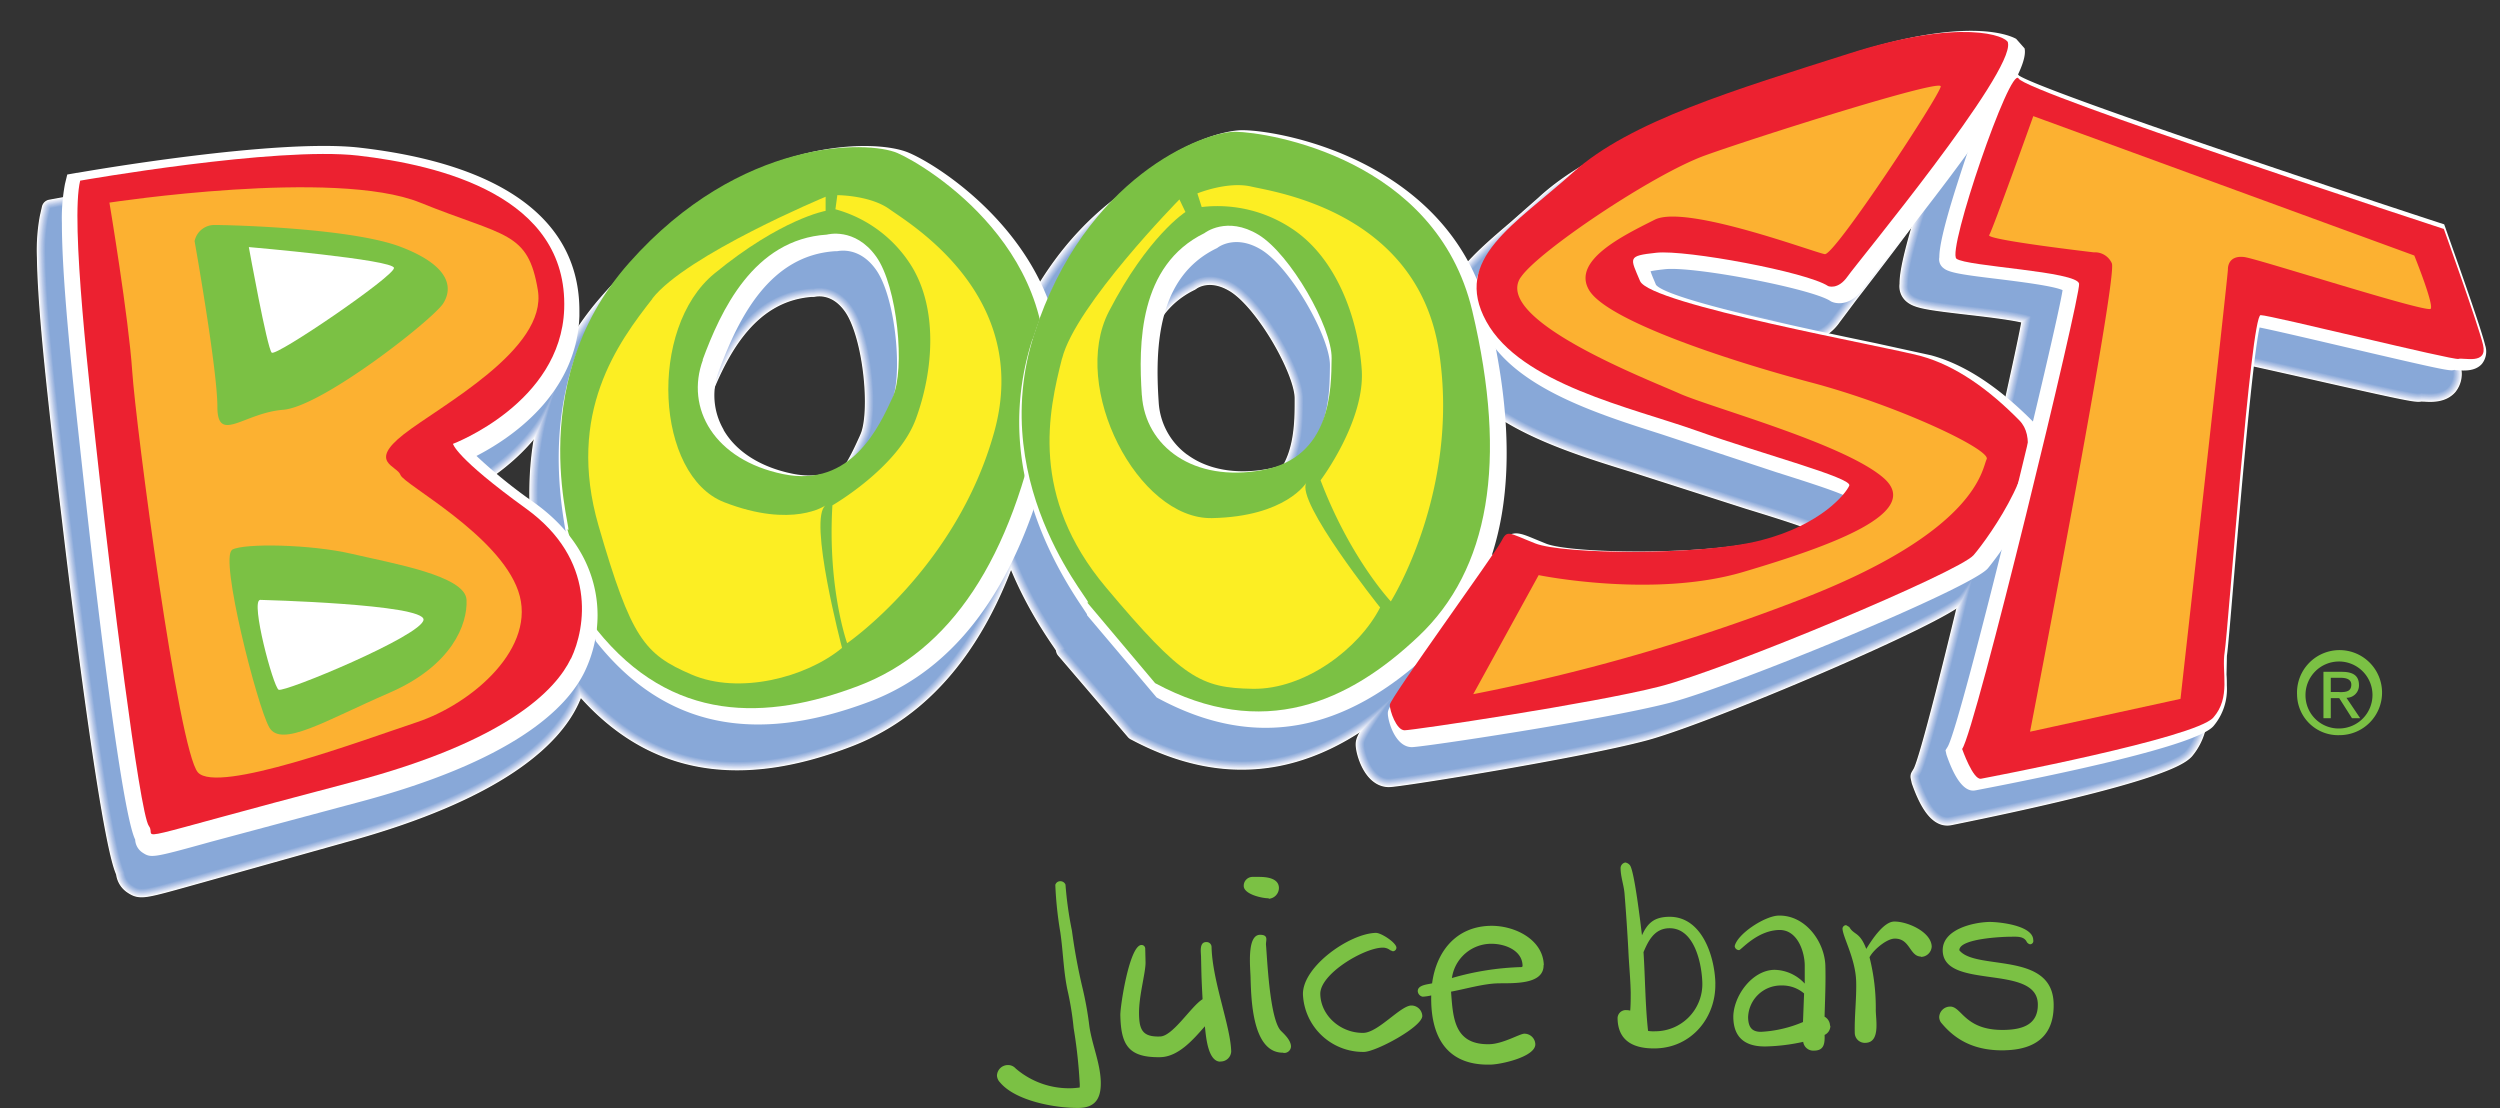 <svg id="Layer_1" data-name="Layer 1" xmlns="http://www.w3.org/2000/svg" viewBox="0 0 456.81 202.48"><rect x="0" y="0" width="456.81" height="202.48" fill="#333333" stroke="none"/><defs><style>.cls-1{fill:#7bc144;}.cls-2{fill:#fff;}.cls-11,.cls-13,.cls-15,.cls-17,.cls-19,.cls-21,.cls-23,.cls-25,.cls-27,.cls-3,.cls-31,.cls-5,.cls-7,.cls-9{fill:none;}.cls-3{stroke:#fff;stroke-width:3.29px;}.cls-11,.cls-13,.cls-15,.cls-17,.cls-19,.cls-21,.cls-23,.cls-25,.cls-27,.cls-3,.cls-5,.cls-7,.cls-9{stroke-linecap:round;stroke-linejoin:round;}.cls-4{fill:#f1f4fa;}.cls-5{stroke:#f1f4fa;stroke-width:3.04px;}.cls-6{fill:#e7ebf6;}.cls-7{stroke:#e7ebf6;stroke-width:2.78px;}.cls-8{fill:#dde4f4;}.cls-9{stroke:#dde4f4;stroke-width:2.53px;}.cls-10{fill:#d4dcf0;}.cls-11{stroke:#d4dcf0;stroke-width:2.28px;}.cls-12{fill:#cad6ed;}.cls-13{stroke:#cad6ed;stroke-width:2.02px;}.cls-14{fill:#bfceea;}.cls-15{stroke:#bfceea;stroke-width:1.77px;}.cls-16{fill:#b6c6e6;}.cls-17{stroke:#b6c6e6;stroke-width:1.52px;}.cls-18{fill:#acc1e4;}.cls-19{stroke:#acc1e4;stroke-width:1.27px;}.cls-20{fill:#a4bae1;}.cls-21{stroke:#a4bae1;stroke-width:1.01px;}.cls-22{fill:#9bb5de;}.cls-23{stroke:#9bb5de;stroke-width:0.76px;}.cls-24{fill:#92aedb;}.cls-25{stroke:#92aedb;stroke-width:0.51px;}.cls-26{fill:#88a8d8;}.cls-27{stroke:#88a8d8;stroke-width:0.25px;}.cls-28{fill:#fcee23;}.cls-29{fill:#ec2130;}.cls-30{fill:#fcb131;}</style></defs><title>Boost_Juice_Bars_Logo</title><path class="cls-1" d="M276.65,305c-4.36.09-11.75-1.25-14.58-4.67a1.9,1.9,0,0,1-.55-1.24,2,2,0,0,1,2-1.92,1.84,1.84,0,0,1,1.41.62,14.93,14.93,0,0,0,10,3.62c0.56,0,1.13-.07,1.7-0.13a5,5,0,0,0,0-.94,91.74,91.74,0,0,0-1.1-9.92,55.22,55.22,0,0,0-1-6.39c-0.86-3.66-.89-7.44-1.44-11.15a68.58,68.58,0,0,1-.91-8.63,0.93,0.93,0,0,1,.91-0.67,1,1,0,0,1,.95.62,67.37,67.37,0,0,0,1.18,8.43,105.54,105.54,0,0,0,2,10.74,61.94,61.94,0,0,1,1.18,6.68c0.49,3.43,2,6.73,2.09,10.2,0.06,2.73-.78,4.68-3.94,4.75" transform="translate(-79.35 -102.56)"/><path class="cls-1" d="M302.35,296.55c-2.34,0-2.65-4.77-2.84-6.46-2,2.27-4.76,5.56-8.12,5.64-6,.12-7.21-2.39-7.33-7.7,0-1.84,1.69-12.75,3.86-12.8a0.67,0.67,0,0,1,.69.63l0.06,2.58c0,2-1.27,6.19-1.19,9.51,0.06,2.78.66,4.11,3.82,4,2.34,0,5.69-5.53,7.79-6.81-0.09-1.69-.18-3.33-0.22-5l-0.06-2.68c0-.85-0.38-2.73.92-2.76a0.91,0.91,0,0,1,1,.87c0.13,6.22,3.48,14.5,3.59,19.12a1.92,1.92,0,0,1-2,1.83" transform="translate(-79.35 -102.56)"/><path class="cls-1" d="M311.18,266.7c-1.3,0-4.53-.75-4.57-2.24a1.62,1.62,0,0,1,1.67-1.67l1.14,0c1.39,0,3.58.23,3.62,2a2,2,0,0,1-1.87,2m2.69,28.12c-5.7.12-5.87-9.76-6-13.54,0-1.69-.8-8,1.74-8,1.66,0,1,1.12,1.08,1.86,0.22,2.48.67,13.61,2.74,15.7,0.75,0.73,1.8,1.75,1.83,2.85a1.25,1.25,0,0,1-1.43,1.17" transform="translate(-79.35 -102.56)"/><path class="cls-1" d="M328.55,294.77a11,11,0,0,1-11.12-10.5c-0.12-5.07,8.52-11.16,13.34-11.25,1,0,3.72,1.81,3.74,2.7a0.67,0.67,0,0,1-.66.66l-0.47-.19a2.15,2.15,0,0,0-1.46-.47c-3.37.07-11.4,4.8-11.32,8.48,0.09,4,3.79,7.17,7.89,7.09,2.69-.06,6.79-5,8.75-5a2,2,0,0,1,2,1.9c0,2-8.42,6.53-10.64,6.58" transform="translate(-79.35 -102.56)"/><path class="cls-1" d="M357.56,279.07a0.22,0.22,0,0,1-.2.2,50.4,50.4,0,0,0-12.71,2,7.27,7.27,0,0,1,7.22-6.26c2.54,0,5.63,1.23,5.69,4m3.88-.08c-0.11-4.71-5.35-7.29-9.75-7.2-6.38.13-9.91,4.82-10.66,10.51-0.88.21-2.64,0.3-2.62,1.44a1.1,1.1,0,0,0,.9,1,9,9,0,0,0,1.56-.23c-0.16,7.05,2.46,12.82,10.76,12.64,1.87,0,8.31-1.41,8.26-3.74a2,2,0,0,0-2-1.91c-0.84,0-3.9,1.87-6.4,1.92-6.48.14-6.64-4.88-7-9.6,2.69-.5,5.93-1.46,8.58-1.52s8.41,0.33,8.33-3.35" transform="translate(-79.35 -102.56)"/><path class="cls-1" d="M390.41,282.23a8.63,8.63,0,0,1-8.62,8.77,5.73,5.73,0,0,1-1.3-.07c-0.52-4.76-.52-9.58-0.83-14.39,0.88-2.1,2-4.31,4.67-4.37,4.71-.09,6,6.64,6.08,10.07m2.38,0c-0.1-4.72-2.35-12.28-8.52-12.16-2.65.06-3.86,1.12-4.89,3.38-0.26-2.13-1.34-11.35-2.15-12.72a1.33,1.33,0,0,0-.9-0.58,1.06,1.06,0,0,0-.86,1c0,1.59.58,3.07,0.72,4.66q0.42,5.21.7,10.42c0.11,2.53.38,5.12,0.43,7.65,0,1.09,0,2.23-.09,3.33a3.18,3.18,0,0,0-.73-0.09,1.5,1.5,0,0,0-1.58,1.57c0.1,4.13,3,5.5,6.92,5.43,6.69-.14,11.07-5.74,10.94-11.85" transform="translate(-79.35 -102.56)"/><path class="cls-1" d="M409,284.09l-0.2,5.22a22.52,22.52,0,0,1-7.69,1.79c-1.77,0-2.3-1-2.34-2.64a6,6,0,0,1,6.09-5.83,6.13,6.13,0,0,1,4.13,1.45m4.75,5.92a1.93,1.93,0,0,0-1-1.67c0.09-3.08.23-6.17,0.15-9.25-0.09-4.32-3.57-9.31-8.5-9.22-2.43,0-7.55,3.28-8.07,5.58a0.8,0.8,0,0,0,.8.73c0.36,0,3.29-3.6,7.34-3.68,3.37-.07,4.7,4.08,4.66,6.67l0,3.13a7.69,7.69,0,0,0-5.56-2.52c-4.2.09-7.57,5-7.49,8.75s2.3,5.33,6,5.25a35.21,35.21,0,0,0,6.77-.84,1.85,1.85,0,0,0,2,1.6c1.92,0,1.94-1.48,1.91-2.87a1.8,1.8,0,0,0,1.05-1.67" transform="translate(-79.35 -102.56)"/><path class="cls-1" d="M430.39,277.35c-2.13,0-2-3.34-4.84-3.28-1.5,0-4,2.17-4.59,3.42a37.67,37.67,0,0,1,1.14,9.62c0,1.74.86,5.9-1.84,6a1.84,1.84,0,0,1-2-1.8c-0.07-3.13.33-6.17,0.26-9.3-0.09-4.27-2.47-8.25-2.5-9.79a0.67,0.67,0,0,1,.66-0.61l0.58,0.34c0.87,1.52,1.89.81,3.1,4,0.9-1.46,3.1-4.94,5.07-5,2.44-.05,6.83,1.9,6.89,4.58a2,2,0,0,1-2,1.88" transform="translate(-79.35 -102.56)"/><path class="cls-1" d="M445.66,294.48c-4.72.09-8.48-1.32-11.47-4.88a1.76,1.76,0,0,1-.5-1.19,2,2,0,0,1,2-1.92c2.12-.05,2.64,4.41,9.9,4.26,3.37-.06,6.2-1,6.12-4.74-0.16-7.4-17.22-2.48-17.38-9.74-0.09-3.83,5.42-5.18,8.54-5.25,2,0,8,.69,8,3.32a0.6,0.6,0,0,1-.61.76,0.94,0.94,0,0,1-.63-0.54c-0.54-.93-1.73-0.85-2.77-0.84-1.65,0-9.53.34-9.49,2.48,3,3.76,17,.1,17.23,9.74,0.14,5.72-3.14,8.41-8.94,8.53" transform="translate(-79.35 -102.56)"/><path class="cls-2" d="M190.3,158h0c-11.13,12.84-14.91,29.19-11.22,48.59l0.23,1.35-0.16.24,5.62,18.55L185,227c12.31,15.16,28.52,18.55,49.57,10.38,17.36-6.74,28.74-24.37,33.8-52.4s-20.46-44.87-27.57-47.84c-6.34-2.65-30.09-2.62-50.46,20.89m17.35,29.93a12.49,12.49,0,0,1-.94-10.76c3.5-9.78,9-21.11,20.88-22h0.17l0.18,0c0.16,0,4-1,7.09,3.29,3.71,5.11,5.11,19.57,3.05,24.13l-0.11.26c-2.39,5.28-6.81,15.14-17.77,13-5.77-1.13-10.23-3.92-12.56-7.86" transform="translate(-79.35 -102.56)"/><path class="cls-3" d="M190.3,158h0c-11.13,12.84-14.91,29.19-11.22,48.59l0.23,1.35-0.16.24,5.62,18.55,0.19,0.24c12.31,15.16,28.52,18.55,49.57,10.38,17.36-6.74,28.74-24.37,33.8-52.4s-20.46-44.87-27.57-47.84C234.42,134.44,210.67,134.47,190.3,158Zm17.35,29.93a12.49,12.49,0,0,1-.94-10.76c3.5-9.78,9-21.11,20.88-22h0.17l0.18,0c0.16,0,4-1,7.09,3.29,3.71,5.11,5.11,19.57,3.05,24.13l-0.11.26c-2.39,5.28-6.81,15.14-17.77,13C214.44,194.63,210,191.84,207.65,187.91Z" transform="translate(-79.35 -102.56)"/><path class="cls-2" d="M263.59,170.91h0c-5,16-1.73,32.48,9.61,48.91L274,221l-0.06.28,12.76,14.91,0.29,0.15c17.51,9.26,33.81,6.22,49.79-9.29,13.19-12.78,16.42-33.3,9.6-61s-37.19-33.47-44.95-33.5c-6.92,0-28.73,9-37.81,38.36m28.21,20.92a12.82,12.82,0,0,1-5.27-9.53c-0.79-10.31-.36-22.83,10.18-28.13l0.15-.07L297,154c0.12-.1,3.23-2.44,7.87.34,5.49,3.28,12.71,16,12.69,21v0.28c0,5.76,0,16.5-11,18.68-5.77,1.14-11,.27-14.76-2.45" transform="translate(-79.35 -102.56)"/><path class="cls-3" d="M263.59,170.9h0c-5,16-1.73,32.48,9.61,48.91L274,221l-0.06.28,12.76,14.91,0.29,0.15c17.51,9.26,33.81,6.22,49.79-9.29,13.19-12.78,16.42-33.3,9.6-61s-37.19-33.47-44.95-33.5C294.48,132.53,272.67,141.57,263.59,170.9Zm28.21,20.92a12.82,12.82,0,0,1-5.27-9.53c-0.79-10.31-.36-22.83,10.18-28.13l0.15-.07L297,154c0.12-.1,3.23-2.44,7.87.34,5.49,3.28,12.71,16,12.69,21v0.28c0,5.76,0,16.5-11,18.68C300.79,195.42,295.55,194.55,291.8,191.82Z" transform="translate(-79.35 -102.56)"/><path class="cls-2" d="M412.18,117.38L408,118.74c-18.81,6.2-36.57,12-46.46,21.17l-5.23,4.6c-6.47,5.52-12.65,10.82-12.57,17.72a14.24,14.24,0,0,0,2,6.91c5.47,9.83,20.22,14.4,32.08,18.07l21,6.74c4.69,1.44,10.31,3.18,12.48,4.18-1.46,1.94-5.69,5.95-14.24,8.26-10.73,2.89-35.22,2.79-39.89,1l-2.15-.86c-2.85-1.17-4.57-1.87-6.24,1.42-0.43.87-4.25,6.41-7.92,11.77-11.68,17-12.16,17.95-12.15,18.86,0,1.44,1.42,6.18,4.42,6.16,1.94,0,34.64-5.25,46.68-8.47,11.56-3.1,54.6-21.39,57.65-25.06,0.13-.16,10.14-12.63,10.05-21.37a7.45,7.45,0,0,0-2.07-5.42c-6.49-6.46-12.61-10.38-18.69-12l-10.21-2.14c-11.28-2.25-37.65-7.52-39.93-10.27l-0.37-.85a16.85,16.85,0,0,1-.64-1.61,25.32,25.32,0,0,1,2.61-.4c5.31-.61,26.69,3.32,30.1,5.54l0.11,0.08,0.14,0.06c1.15,0.49,3.63.54,5.65-2.42l3-4c19.49-25.14,26.76-36.39,25.9-40.13l-1.54-1.73c-1.34-.72-9-4-29.44,2.8" transform="translate(-79.35 -102.56)"/><path class="cls-3" d="M412.18,117.38L408,118.74c-18.81,6.2-36.57,12-46.46,21.17l-5.23,4.6c-6.47,5.52-12.65,10.82-12.57,17.72a14.24,14.24,0,0,0,2,6.91c5.47,9.83,20.22,14.4,32.08,18.07l21,6.74c4.69,1.44,10.31,3.18,12.48,4.18-1.46,1.94-5.69,5.95-14.24,8.26-10.73,2.89-35.22,2.79-39.89,1l-2.15-.86c-2.85-1.17-4.57-1.87-6.24,1.42-0.43.87-4.25,6.41-7.92,11.77-11.68,17-12.16,17.95-12.15,18.86,0,1.44,1.42,6.18,4.42,6.16,1.94,0,34.64-5.25,46.68-8.47,11.56-3.1,54.6-21.39,57.65-25.06,0.13-.16,10.14-12.63,10.06-21.37a7.45,7.45,0,0,0-2.07-5.42c-6.49-6.46-12.61-10.38-18.69-12l-10.21-2.14c-11.28-2.26-37.65-7.52-39.93-10.27l-0.37-.85a16.91,16.91,0,0,1-.64-1.61,25.32,25.32,0,0,1,2.61-.4c5.31-.61,26.69,3.32,30.1,5.54l0.11,0.08,0.14,0.06c1.15,0.49,3.63.54,5.65-2.42l3-4c19.49-25.14,26.76-36.39,25.9-40.13l-1.54-1.73C440.28,113.86,432.62,110.62,412.18,117.38Z" transform="translate(-79.35 -102.56)"/><path class="cls-2" d="M440.51,120.5c-3.13.35-7.9,16-9.47,21.15-2.3,7.57-3,11.1-2.95,12.86a2,2,0,0,0,.8,2c1.06,0.82,3.48,1.16,10.14,1.93,3.74,0.43,9.77,1.13,11.51,1.87-0.76,6-17.64,79.37-20.08,83.51l-0.37.63,0.17,0.79c2.48,7.06,4.7,6.61,5.42,6.47,14.8-3,39.93-8.49,43-12.07a10.49,10.49,0,0,0,2.37-7.42c0-.67,0-1.32-0.07-2l0-3.45c0.17-1.11.56-6.45,1.12-13.83,1-13.45,3-40.41,4.24-46.11,2.71,0.52,9.83,2.13,15.8,3.47,18.75,4.25,18.91,4.19,19.68,3.94a1,1,0,0,0,.46.06c1.31,0.09,3.28.2,4.48-1.17a3.61,3.61,0,0,0,.57-3.42c-0.93-3.75-7.12-20.54-7.38-21.25l-0.28-.75-0.78-.25c-28.11-9-73.82-24-76.77-26.3l0.23,0.28a1.92,1.92,0,0,0-1.88-.94" transform="translate(-79.35 -102.56)"/><path class="cls-3" d="M440.51,120.5c-3.13.35-7.9,16-9.47,21.15-2.3,7.57-3,11.1-2.95,12.86a2,2,0,0,0,.8,2c1.06,0.82,3.48,1.16,10.14,1.93,3.74,0.43,9.77,1.13,11.51,1.87-0.76,6-17.64,79.37-20.08,83.51l-0.37.63,0.17,0.79c2.48,7.06,4.7,6.61,5.42,6.47,14.8-3,39.93-8.5,43-12.07a10.49,10.49,0,0,0,2.37-7.42c0-.67,0-1.32-0.07-2l0-3.45c0.17-1.11.56-6.45,1.12-13.83,1-13.45,3-40.41,4.24-46.11,2.71,0.52,9.83,2.13,15.8,3.47,18.75,4.25,18.91,4.19,19.68,3.94a1,1,0,0,0,.46.06c1.31,0.09,3.28.2,4.48-1.17a3.61,3.61,0,0,0,.57-3.42c-0.93-3.75-7.12-20.54-7.38-21.25l-0.28-.75-0.78-.25c-28.11-9-73.82-24-76.77-26.3l0.23,0.28A1.92,1.92,0,0,0,440.51,120.5Z" transform="translate(-79.35 -102.56)"/><path class="cls-2" d="M141.75,135.29c26.17,2.79,40,12.94,40.19,29.39,0,0.35,0,.69,0,1-0.36,14.39-12.47,22.52-18.45,25.67a92.08,92.08,0,0,0,10.75,8.55c8.41,6,11.46,13.52,11.52,20.34a24.06,24.06,0,0,1-2.2,10.23c-3.18,6.84-13,16.62-41.43,24.4L116,262.21c-10.7,3-10.89,3.1-12.45,2.08a3.06,3.06,0,0,1-1.37-2.38c-2.94-5.85-9.15-58.24-9.86-64.34l-0.58-4.84c-2-17.21-3.86-33.41-4-43.15a33.15,33.15,0,0,1,.49-7.18l0.39-1.73,1.81-.33c1.47-.27,36.16-6.67,51.28-5.05M128,234.34c1,0.56,26-10.14,26.21-13S124.43,218,124.43,218c-1.78.21,2.53,15.8,3.52,16.36m-1.81-61.5c0.8,0.76,22-14.1,22-15.63s-26.37-3.58-26.37-3.58,3.54,18.46,4.34,19.21" transform="translate(-79.35 -102.56)"/><path class="cls-3" d="M141.75,135.29c26.17,2.79,40,12.94,40.19,29.39,0,0.35,0,.69,0,1-0.36,14.39-12.47,22.52-18.45,25.67a92.11,92.11,0,0,0,10.75,8.55c8.41,6,11.46,13.52,11.52,20.34a24.07,24.07,0,0,1-2.2,10.23c-3.18,6.84-13,16.62-41.43,24.4L116,262.21c-10.7,3-10.89,3.1-12.45,2.08a3.06,3.06,0,0,1-1.37-2.38c-2.94-5.85-9.15-58.24-9.86-64.34l-0.58-4.84c-2-17.21-3.86-33.41-4-43.15a33.13,33.13,0,0,1,.49-7.18l0.39-1.73,1.81-.33C91.94,140.07,126.64,133.67,141.75,135.29ZM128,234.34c1,0.56,26-10.14,26.21-13S124.43,218,124.43,218C122.65,218.18,127,233.77,128,234.34Zm-1.81-61.5c0.8,0.76,22-14.1,22-15.63s-26.37-3.58-26.37-3.58S125.35,172.08,126.14,172.83Z" transform="translate(-79.35 -102.56)"/><path class="cls-4" d="M190.3,158h0c-11.13,12.84-14.91,29.19-11.22,48.59l0.23,1.35-0.16.24,5.62,18.55L185,227c12.31,15.16,28.52,18.55,49.57,10.38,17.36-6.74,28.74-24.37,33.8-52.4s-20.46-44.87-27.57-47.84c-6.34-2.65-30.09-2.62-50.46,20.89m17.35,29.93a12.49,12.49,0,0,1-.94-10.76c3.5-9.78,9-21.11,20.88-22h0.17l0.18,0c0.16,0,4-1,7.09,3.29,3.71,5.11,5.11,19.57,3.05,24.13l-0.11.26c-2.39,5.28-6.81,15.14-17.77,13-5.77-1.13-10.23-3.92-12.56-7.86" transform="translate(-79.35 -102.56)"/><path class="cls-5" d="M190.3,158h0c-11.13,12.84-14.91,29.19-11.22,48.59l0.23,1.35-0.16.24,5.62,18.55,0.19,0.24c12.31,15.16,28.52,18.55,49.57,10.38,17.36-6.74,28.74-24.37,33.8-52.4s-20.46-44.87-27.57-47.84C234.42,134.44,210.67,134.47,190.3,158Zm17.35,29.93a12.49,12.49,0,0,1-.94-10.76c3.5-9.78,9-21.11,20.88-22h0.17l0.18,0c0.16,0,4-1,7.09,3.29,3.71,5.11,5.11,19.57,3.05,24.13l-0.11.26c-2.39,5.28-6.81,15.14-17.77,13C214.44,194.63,210,191.84,207.65,187.91Z" transform="translate(-79.35 -102.56)"/><path class="cls-4" d="M263.59,170.91h0c-5,16-1.73,32.48,9.61,48.91L274,221l-0.06.28,12.76,14.91,0.29,0.15c17.51,9.26,33.81,6.22,49.79-9.29,13.19-12.78,16.42-33.3,9.6-61s-37.19-33.47-44.95-33.5c-6.92,0-28.73,9-37.81,38.36m28.21,20.92a12.82,12.82,0,0,1-5.27-9.53c-0.79-10.31-.36-22.83,10.18-28.13l0.15-.07L297,154c0.12-.1,3.23-2.44,7.87.34,5.49,3.28,12.71,16,12.69,21v0.28c0,5.76,0,16.5-11,18.68-5.77,1.14-11,.27-14.76-2.45" transform="translate(-79.35 -102.56)"/><path class="cls-5" d="M263.59,170.9h0c-5,16-1.73,32.48,9.61,48.91L274,221l-0.06.28,12.76,14.91,0.29,0.15c17.51,9.26,33.81,6.22,49.79-9.29,13.19-12.78,16.42-33.3,9.6-61s-37.19-33.47-44.95-33.5C294.48,132.53,272.67,141.57,263.59,170.9Zm28.21,20.92a12.82,12.82,0,0,1-5.27-9.53c-0.79-10.31-.36-22.83,10.18-28.13l0.15-.07L297,154c0.12-.1,3.23-2.44,7.87.34,5.49,3.28,12.71,16,12.69,21v0.28c0,5.76,0,16.5-11,18.68C300.79,195.42,295.55,194.55,291.8,191.82Z" transform="translate(-79.35 -102.56)"/><path class="cls-4" d="M412.18,117.38L408,118.74c-18.81,6.2-36.57,12-46.46,21.17l-5.23,4.6c-6.47,5.52-12.65,10.82-12.57,17.72a14.24,14.24,0,0,0,2,6.91c5.47,9.83,20.22,14.4,32.08,18.07l21,6.74c4.69,1.44,10.31,3.18,12.48,4.18-1.46,1.94-5.69,5.95-14.24,8.26-10.73,2.89-35.22,2.79-39.89,1l-2.15-.86c-2.85-1.17-4.57-1.87-6.24,1.42-0.43.87-4.25,6.41-7.92,11.77-11.68,17-12.16,17.95-12.15,18.86,0,1.44,1.42,6.18,4.42,6.16,1.94,0,34.64-5.25,46.68-8.47,11.56-3.1,54.6-21.39,57.65-25.06,0.13-.16,10.14-12.63,10.05-21.37a7.45,7.45,0,0,0-2.07-5.42c-6.49-6.46-12.61-10.38-18.69-12l-10.21-2.14c-11.28-2.25-37.65-7.52-39.93-10.27l-0.37-.85a16.85,16.85,0,0,1-.64-1.61,25.32,25.32,0,0,1,2.61-.4c5.31-.61,26.69,3.32,30.1,5.54l0.11,0.08,0.14,0.06c1.15,0.49,3.63.54,5.65-2.42l3-4c19.49-25.14,26.76-36.39,25.9-40.13l-1.54-1.73c-1.34-.72-9-4-29.44,2.8" transform="translate(-79.35 -102.56)"/><path class="cls-5" d="M412.18,117.38L408,118.74c-18.81,6.2-36.57,12-46.46,21.17l-5.23,4.6c-6.47,5.52-12.65,10.82-12.57,17.72a14.24,14.24,0,0,0,2,6.91c5.47,9.83,20.22,14.4,32.08,18.07l21,6.74c4.69,1.44,10.31,3.18,12.48,4.18-1.46,1.94-5.69,5.95-14.24,8.26-10.73,2.89-35.22,2.79-39.89,1l-2.15-.86c-2.85-1.17-4.57-1.87-6.24,1.42-0.43.87-4.25,6.41-7.92,11.77-11.68,17-12.16,17.95-12.15,18.86,0,1.44,1.42,6.18,4.42,6.16,1.94,0,34.64-5.25,46.68-8.47,11.56-3.1,54.6-21.39,57.65-25.06,0.13-.16,10.14-12.63,10.06-21.37a7.45,7.45,0,0,0-2.07-5.42c-6.49-6.46-12.61-10.38-18.69-12l-10.21-2.14c-11.28-2.26-37.65-7.52-39.93-10.27l-0.37-.85a16.91,16.91,0,0,1-.64-1.61,25.32,25.32,0,0,1,2.61-.4c5.31-.61,26.69,3.32,30.1,5.54l0.11,0.08,0.14,0.06c1.15,0.49,3.63.54,5.65-2.42l3-4c19.49-25.14,26.76-36.39,25.9-40.13l-1.54-1.73C440.28,113.86,432.62,110.62,412.18,117.38Z" transform="translate(-79.35 -102.56)"/><path class="cls-4" d="M440.51,120.5c-3.13.35-7.9,16-9.47,21.15-2.3,7.57-3,11.1-2.95,12.86a2,2,0,0,0,.8,2c1.06,0.82,3.48,1.16,10.14,1.93,3.74,0.43,9.77,1.13,11.51,1.87-0.76,6-17.64,79.37-20.08,83.51l-0.37.63,0.17,0.79c2.48,7.06,4.7,6.61,5.42,6.47,14.8-3,39.93-8.49,43-12.07a10.49,10.49,0,0,0,2.37-7.42c0-.67,0-1.32-0.07-2l0-3.45c0.17-1.11.56-6.45,1.12-13.83,1-13.45,3-40.41,4.24-46.11,2.71,0.52,9.83,2.13,15.8,3.47,18.75,4.25,18.91,4.19,19.68,3.94a1,1,0,0,0,.46.06c1.31,0.09,3.28.2,4.48-1.17a3.61,3.61,0,0,0,.57-3.42c-0.93-3.75-7.12-20.54-7.38-21.25l-0.28-.75-0.78-.25c-28.11-9-73.82-24-76.77-26.3l0.23,0.28a1.92,1.92,0,0,0-1.88-.94" transform="translate(-79.35 -102.56)"/><path class="cls-5" d="M440.51,120.5c-3.13.35-7.9,16-9.47,21.15-2.3,7.57-3,11.1-2.95,12.86a2,2,0,0,0,.8,2c1.06,0.82,3.48,1.16,10.14,1.93,3.74,0.43,9.77,1.13,11.51,1.87-0.76,6-17.64,79.37-20.08,83.51l-0.37.63,0.17,0.79c2.48,7.06,4.7,6.61,5.42,6.47,14.8-3,39.93-8.5,43-12.07a10.49,10.49,0,0,0,2.37-7.42c0-.67,0-1.32-0.07-2l0-3.45c0.17-1.11.56-6.45,1.12-13.83,1-13.45,3-40.41,4.24-46.11,2.71,0.52,9.83,2.13,15.8,3.47,18.75,4.25,18.91,4.19,19.68,3.94a1,1,0,0,0,.46.06c1.31,0.09,3.28.2,4.48-1.17a3.61,3.61,0,0,0,.57-3.42c-0.93-3.75-7.12-20.54-7.38-21.25l-0.28-.75-0.78-.25c-28.11-9-73.82-24-76.77-26.3l0.23,0.28A1.92,1.92,0,0,0,440.51,120.5Z" transform="translate(-79.35 -102.56)"/><path class="cls-4" d="M141.75,135.29c26.17,2.79,40,12.94,40.19,29.39,0,0.35,0,.69,0,1-0.36,14.39-12.47,22.52-18.45,25.67a92.08,92.08,0,0,0,10.75,8.55c8.41,6,11.46,13.52,11.52,20.34a24.06,24.06,0,0,1-2.2,10.23c-3.18,6.84-13,16.62-41.43,24.4L116,262.21c-10.7,3-10.89,3.1-12.45,2.08a3.06,3.06,0,0,1-1.37-2.38c-2.94-5.85-9.15-58.24-9.86-64.34l-0.58-4.84c-2-17.21-3.86-33.41-4-43.15a33.15,33.15,0,0,1,.49-7.18l0.39-1.73,1.81-.33c1.47-.27,36.16-6.67,51.28-5.05M128,234.34c1,0.56,26-10.14,26.21-13S124.43,218,124.43,218c-1.78.21,2.53,15.8,3.52,16.36m-1.81-61.5c0.8,0.76,22-14.1,22-15.63s-26.37-3.58-26.37-3.58,3.54,18.46,4.34,19.21" transform="translate(-79.35 -102.56)"/><path class="cls-5" d="M141.75,135.29c26.17,2.79,40,12.94,40.19,29.39,0,0.35,0,.69,0,1-0.36,14.39-12.47,22.52-18.45,25.67a92.11,92.11,0,0,0,10.75,8.55c8.41,6,11.46,13.52,11.52,20.34a24.07,24.07,0,0,1-2.2,10.23c-3.18,6.84-13,16.62-41.43,24.4L116,262.21c-10.7,3-10.89,3.1-12.45,2.08a3.06,3.06,0,0,1-1.37-2.38c-2.94-5.85-9.15-58.24-9.86-64.34l-0.58-4.84c-2-17.21-3.86-33.41-4-43.15a33.13,33.13,0,0,1,.49-7.18l0.39-1.73,1.81-.33C91.94,140.07,126.64,133.67,141.75,135.29ZM128,234.34c1,0.56,26-10.14,26.21-13S124.43,218,124.43,218C122.65,218.18,127,233.77,128,234.34Zm-1.81-61.5c0.8,0.76,22-14.1,22-15.63s-26.37-3.58-26.37-3.58S125.35,172.08,126.14,172.83Z" transform="translate(-79.35 -102.56)"/><path class="cls-6" d="M190.3,158h0c-11.13,12.84-14.91,29.19-11.22,48.59l0.23,1.35-0.16.24,5.62,18.55L185,227c12.31,15.16,28.52,18.55,49.57,10.38,17.36-6.74,28.74-24.37,33.8-52.4s-20.46-44.87-27.57-47.84c-6.34-2.65-30.09-2.62-50.46,20.89m17.35,29.93a12.49,12.49,0,0,1-.94-10.76c3.5-9.78,9-21.11,20.88-22h0.17l0.18,0c0.16,0,4-1,7.09,3.29,3.71,5.11,5.11,19.57,3.05,24.13l-0.11.26c-2.39,5.28-6.81,15.14-17.77,13-5.77-1.13-10.23-3.92-12.56-7.86" transform="translate(-79.35 -102.56)"/><path class="cls-7" d="M190.3,158h0c-11.13,12.84-14.91,29.19-11.22,48.59l0.23,1.35-0.16.24,5.62,18.55,0.19,0.24c12.31,15.16,28.52,18.55,49.57,10.38,17.36-6.74,28.74-24.37,33.8-52.4s-20.46-44.87-27.57-47.84C234.42,134.44,210.67,134.47,190.3,158Zm17.35,29.93a12.49,12.49,0,0,1-.94-10.76c3.5-9.78,9-21.11,20.88-22h0.17l0.18,0c0.16,0,4-1,7.09,3.29,3.71,5.11,5.11,19.57,3.05,24.13l-0.11.26c-2.39,5.28-6.81,15.14-17.77,13C214.44,194.63,210,191.84,207.65,187.91Z" transform="translate(-79.35 -102.56)"/><path class="cls-6" d="M263.59,170.91h0c-5,16-1.73,32.48,9.61,48.91L274,221l-0.06.28,12.76,14.91,0.29,0.15c17.51,9.26,33.81,6.22,49.79-9.29,13.19-12.78,16.42-33.3,9.6-61s-37.19-33.47-44.95-33.5c-6.92,0-28.73,9-37.81,38.36m28.21,20.92a12.82,12.82,0,0,1-5.27-9.53c-0.79-10.31-.36-22.83,10.18-28.13l0.15-.07L297,154c0.12-.1,3.23-2.44,7.87.34,5.49,3.28,12.71,16,12.69,21v0.28c0,5.76,0,16.5-11,18.68-5.77,1.14-11,.27-14.76-2.45" transform="translate(-79.35 -102.56)"/><path class="cls-7" d="M263.59,170.9h0c-5,16-1.73,32.48,9.61,48.91L274,221l-0.06.28,12.76,14.91,0.29,0.15c17.51,9.26,33.81,6.22,49.79-9.29,13.19-12.78,16.42-33.3,9.6-61s-37.19-33.47-44.95-33.5C294.48,132.53,272.67,141.57,263.59,170.9Zm28.21,20.92a12.82,12.82,0,0,1-5.27-9.53c-0.79-10.31-.36-22.83,10.18-28.13l0.15-.07L297,154c0.12-.1,3.23-2.44,7.87.34,5.49,3.28,12.71,16,12.69,21v0.28c0,5.76,0,16.5-11,18.68C300.79,195.42,295.55,194.55,291.8,191.82Z" transform="translate(-79.35 -102.56)"/><path class="cls-6" d="M412.18,117.38L408,118.74c-18.81,6.2-36.57,12-46.46,21.17l-5.23,4.6c-6.47,5.52-12.65,10.82-12.57,17.72a14.24,14.24,0,0,0,2,6.91c5.47,9.83,20.22,14.4,32.08,18.07l21,6.74c4.69,1.44,10.31,3.18,12.48,4.18-1.46,1.94-5.69,5.95-14.24,8.26-10.73,2.89-35.22,2.79-39.89,1l-2.15-.86c-2.85-1.17-4.57-1.87-6.24,1.42-0.43.87-4.25,6.41-7.92,11.77-11.68,17-12.16,17.95-12.15,18.86,0,1.44,1.42,6.18,4.42,6.16,1.94,0,34.64-5.25,46.68-8.47,11.56-3.1,54.6-21.39,57.65-25.06,0.13-.16,10.14-12.63,10.05-21.37a7.45,7.45,0,0,0-2.07-5.42c-6.49-6.46-12.61-10.38-18.69-12l-10.21-2.14c-11.28-2.25-37.65-7.52-39.93-10.27l-0.37-.85a16.85,16.85,0,0,1-.64-1.61,25.32,25.32,0,0,1,2.61-.4c5.31-.61,26.69,3.32,30.1,5.54l0.11,0.08,0.14,0.06c1.15,0.49,3.63.54,5.65-2.42l3-4c19.49-25.14,26.76-36.39,25.9-40.13l-1.54-1.73c-1.34-.72-9-4-29.44,2.8" transform="translate(-79.35 -102.56)"/><path class="cls-7" d="M412.18,117.38L408,118.74c-18.81,6.2-36.57,12-46.46,21.17l-5.23,4.6c-6.47,5.52-12.65,10.82-12.57,17.72a14.24,14.24,0,0,0,2,6.91c5.47,9.83,20.22,14.4,32.08,18.07l21,6.74c4.69,1.44,10.31,3.18,12.48,4.18-1.46,1.94-5.69,5.95-14.24,8.26-10.73,2.89-35.22,2.79-39.89,1l-2.15-.86c-2.85-1.17-4.57-1.87-6.24,1.42-0.43.87-4.25,6.41-7.92,11.77-11.68,17-12.16,17.95-12.15,18.86,0,1.44,1.42,6.18,4.42,6.16,1.94,0,34.64-5.25,46.68-8.47,11.56-3.1,54.6-21.39,57.65-25.06,0.13-.16,10.14-12.63,10.06-21.37a7.45,7.45,0,0,0-2.07-5.42c-6.49-6.46-12.61-10.38-18.69-12l-10.21-2.14c-11.28-2.26-37.65-7.52-39.93-10.27l-0.37-.85a16.91,16.91,0,0,1-.64-1.61,25.32,25.32,0,0,1,2.61-.4c5.31-.61,26.69,3.32,30.1,5.54l0.11,0.08,0.14,0.06c1.15,0.49,3.63.54,5.65-2.42l3-4c19.49-25.14,26.76-36.39,25.9-40.13l-1.54-1.73C440.28,113.86,432.62,110.62,412.18,117.38Z" transform="translate(-79.35 -102.56)"/><path class="cls-6" d="M440.51,120.5c-3.13.35-7.9,16-9.47,21.15-2.3,7.57-3,11.1-2.95,12.86a2,2,0,0,0,.8,2c1.06,0.82,3.48,1.16,10.14,1.93,3.74,0.43,9.77,1.13,11.51,1.87-0.76,6-17.64,79.37-20.08,83.51l-0.37.63,0.17,0.79c2.48,7.06,4.7,6.61,5.42,6.47,14.8-3,39.93-8.49,43-12.07a10.49,10.49,0,0,0,2.37-7.42c0-.67,0-1.32-0.07-2l0-3.45c0.17-1.11.56-6.45,1.12-13.83,1-13.45,3-40.41,4.24-46.11,2.71,0.52,9.83,2.13,15.8,3.47,18.75,4.25,18.91,4.19,19.68,3.94a1,1,0,0,0,.46.06c1.31,0.09,3.28.2,4.48-1.17a3.61,3.61,0,0,0,.57-3.42c-0.93-3.75-7.12-20.54-7.38-21.25l-0.28-.75-0.78-.25c-28.11-9-73.82-24-76.77-26.3l0.23,0.28a1.92,1.92,0,0,0-1.88-.94" transform="translate(-79.35 -102.56)"/><path class="cls-7" d="M440.51,120.5c-3.13.35-7.9,16-9.47,21.15-2.3,7.57-3,11.1-2.95,12.86a2,2,0,0,0,.8,2c1.06,0.82,3.48,1.16,10.14,1.93,3.74,0.43,9.77,1.13,11.51,1.87-0.76,6-17.64,79.37-20.08,83.51l-0.37.63,0.17,0.79c2.48,7.06,4.7,6.61,5.42,6.47,14.8-3,39.93-8.5,43-12.07a10.49,10.49,0,0,0,2.37-7.42c0-.67,0-1.32-0.07-2l0-3.45c0.17-1.11.56-6.45,1.12-13.83,1-13.45,3-40.41,4.24-46.11,2.71,0.52,9.83,2.13,15.8,3.47,18.75,4.25,18.91,4.19,19.68,3.94a1,1,0,0,0,.46.06c1.31,0.09,3.28.2,4.48-1.17a3.61,3.61,0,0,0,.57-3.42c-0.93-3.75-7.12-20.54-7.38-21.25l-0.28-.75-0.78-.25c-28.11-9-73.82-24-76.77-26.3l0.23,0.28A1.92,1.92,0,0,0,440.51,120.5Z" transform="translate(-79.35 -102.56)"/><path class="cls-6" d="M141.75,135.29c26.17,2.79,40,12.94,40.19,29.39,0,0.35,0,.69,0,1-0.36,14.39-12.47,22.52-18.45,25.67a92.08,92.08,0,0,0,10.75,8.55c8.41,6,11.46,13.52,11.52,20.34a24.06,24.06,0,0,1-2.2,10.23c-3.18,6.84-13,16.62-41.43,24.4L116,262.21c-10.7,3-10.89,3.1-12.45,2.08a3.06,3.06,0,0,1-1.37-2.38c-2.94-5.85-9.15-58.24-9.86-64.34l-0.58-4.84c-2-17.21-3.86-33.41-4-43.15a33.15,33.15,0,0,1,.49-7.18l0.39-1.73,1.81-.33c1.47-.27,36.16-6.67,51.28-5.05M128,234.34c1,0.56,26-10.14,26.21-13S124.43,218,124.43,218c-1.78.21,2.53,15.8,3.52,16.36m-1.81-61.5c0.8,0.76,22-14.1,22-15.63s-26.37-3.58-26.37-3.58,3.54,18.46,4.34,19.21" transform="translate(-79.35 -102.56)"/><path class="cls-7" d="M141.75,135.29c26.17,2.79,40,12.94,40.19,29.39,0,0.35,0,.69,0,1-0.36,14.39-12.47,22.52-18.45,25.67a92.11,92.11,0,0,0,10.75,8.55c8.41,6,11.46,13.52,11.52,20.34a24.07,24.07,0,0,1-2.2,10.23c-3.18,6.84-13,16.62-41.43,24.4L116,262.21c-10.7,3-10.89,3.1-12.45,2.08a3.06,3.06,0,0,1-1.37-2.38c-2.94-5.85-9.15-58.24-9.86-64.34l-0.58-4.84c-2-17.21-3.86-33.41-4-43.15a33.13,33.13,0,0,1,.49-7.18l0.39-1.73,1.81-.33C91.94,140.07,126.64,133.67,141.75,135.29ZM128,234.34c1,0.56,26-10.14,26.21-13S124.43,218,124.43,218C122.65,218.18,127,233.77,128,234.34Zm-1.81-61.5c0.8,0.76,22-14.1,22-15.63s-26.37-3.58-26.37-3.58S125.35,172.08,126.14,172.83Z" transform="translate(-79.35 -102.56)"/><path class="cls-8" d="M190.3,158h0c-11.13,12.84-14.91,29.19-11.22,48.59l0.23,1.35-0.16.24,5.62,18.55L185,227c12.31,15.16,28.52,18.55,49.57,10.38,17.36-6.74,28.74-24.37,33.8-52.4s-20.46-44.87-27.57-47.84c-6.34-2.65-30.09-2.62-50.46,20.89m17.35,29.93a12.49,12.49,0,0,1-.94-10.76c3.5-9.78,9-21.11,20.88-22h0.17l0.18,0c0.16,0,4-1,7.09,3.29,3.71,5.11,5.11,19.57,3.05,24.13l-0.11.26c-2.39,5.28-6.81,15.14-17.77,13-5.77-1.13-10.23-3.92-12.56-7.86" transform="translate(-79.35 -102.56)"/><path class="cls-9" d="M190.3,158h0c-11.13,12.84-14.91,29.19-11.22,48.59l0.23,1.35-0.16.24,5.62,18.55,0.19,0.24c12.31,15.16,28.52,18.55,49.57,10.38,17.36-6.74,28.74-24.37,33.8-52.4s-20.46-44.87-27.57-47.84C234.42,134.44,210.67,134.47,190.3,158Zm17.35,29.93a12.49,12.49,0,0,1-.94-10.76c3.5-9.78,9-21.11,20.88-22h0.17l0.18,0c0.16,0,4-1,7.09,3.29,3.71,5.11,5.11,19.57,3.05,24.13l-0.11.26c-2.39,5.28-6.81,15.14-17.77,13C214.44,194.63,210,191.84,207.65,187.91Z" transform="translate(-79.35 -102.56)"/><path class="cls-8" d="M263.59,170.91h0c-5,16-1.73,32.48,9.61,48.91L274,221l-0.06.28,12.76,14.91,0.29,0.15c17.51,9.26,33.81,6.22,49.79-9.29,13.19-12.78,16.42-33.3,9.6-61s-37.19-33.47-44.95-33.5c-6.92,0-28.73,9-37.81,38.36m28.21,20.92a12.82,12.82,0,0,1-5.27-9.53c-0.79-10.31-.36-22.83,10.18-28.13l0.15-.07L297,154c0.12-.1,3.23-2.44,7.87.34,5.49,3.28,12.71,16,12.69,21v0.28c0,5.76,0,16.5-11,18.68-5.77,1.14-11,.27-14.76-2.45" transform="translate(-79.35 -102.56)"/><path class="cls-9" d="M263.59,170.9h0c-5,16-1.73,32.48,9.61,48.91L274,221l-0.06.28,12.76,14.91,0.29,0.15c17.51,9.26,33.81,6.22,49.79-9.29,13.19-12.78,16.42-33.3,9.6-61s-37.19-33.47-44.95-33.5C294.48,132.53,272.67,141.57,263.59,170.9Zm28.21,20.92a12.82,12.82,0,0,1-5.27-9.53c-0.79-10.31-.36-22.83,10.18-28.13l0.15-.07L297,154c0.12-.1,3.23-2.44,7.87.34,5.49,3.28,12.71,16,12.69,21v0.28c0,5.76,0,16.5-11,18.68C300.79,195.42,295.55,194.55,291.8,191.82Z" transform="translate(-79.35 -102.56)"/><path class="cls-8" d="M412.18,117.38L408,118.74c-18.81,6.2-36.57,12-46.46,21.17l-5.23,4.6c-6.47,5.52-12.65,10.82-12.57,17.72a14.24,14.24,0,0,0,2,6.91c5.47,9.83,20.22,14.4,32.08,18.07l21,6.74c4.69,1.44,10.31,3.18,12.48,4.18-1.46,1.94-5.69,5.95-14.24,8.26-10.73,2.89-35.22,2.79-39.89,1l-2.15-.86c-2.85-1.17-4.57-1.87-6.24,1.42-0.43.87-4.25,6.41-7.92,11.77-11.68,17-12.16,17.95-12.15,18.86,0,1.44,1.42,6.18,4.42,6.16,1.94,0,34.64-5.25,46.68-8.47,11.56-3.1,54.6-21.39,57.65-25.06,0.13-.16,10.14-12.63,10.05-21.37a7.45,7.45,0,0,0-2.07-5.42c-6.49-6.46-12.61-10.38-18.69-12l-10.21-2.14c-11.28-2.25-37.65-7.52-39.93-10.27l-0.37-.85a16.85,16.85,0,0,1-.64-1.61,25.32,25.32,0,0,1,2.61-.4c5.31-.61,26.69,3.32,30.1,5.54l0.11,0.08,0.14,0.06c1.15,0.49,3.63.54,5.65-2.42l3-4c19.49-25.14,26.76-36.39,25.9-40.13l-1.54-1.73c-1.34-.72-9-4-29.44,2.8" transform="translate(-79.35 -102.56)"/><path class="cls-9" d="M412.18,117.38L408,118.74c-18.81,6.2-36.57,12-46.46,21.17l-5.23,4.6c-6.47,5.52-12.65,10.82-12.57,17.72a14.24,14.24,0,0,0,2,6.91c5.47,9.83,20.22,14.4,32.08,18.07l21,6.74c4.69,1.44,10.31,3.18,12.48,4.18-1.46,1.94-5.69,5.95-14.24,8.26-10.73,2.89-35.22,2.79-39.89,1l-2.15-.86c-2.85-1.17-4.57-1.87-6.24,1.42-0.43.87-4.25,6.41-7.92,11.77-11.68,17-12.16,17.95-12.15,18.86,0,1.44,1.42,6.18,4.42,6.16,1.94,0,34.64-5.25,46.68-8.47,11.56-3.1,54.6-21.39,57.65-25.06,0.13-.16,10.14-12.63,10.06-21.37a7.45,7.45,0,0,0-2.07-5.42c-6.49-6.46-12.61-10.38-18.69-12l-10.21-2.14c-11.28-2.26-37.65-7.52-39.93-10.27l-0.37-.85a16.91,16.91,0,0,1-.64-1.61,25.32,25.32,0,0,1,2.61-.4c5.31-.61,26.69,3.32,30.1,5.54l0.11,0.08,0.14,0.06c1.15,0.49,3.63.54,5.65-2.42l3-4c19.49-25.14,26.76-36.39,25.9-40.13l-1.54-1.73C440.28,113.86,432.62,110.62,412.18,117.38Z" transform="translate(-79.35 -102.56)"/><path class="cls-8" d="M440.51,120.5c-3.13.35-7.9,16-9.47,21.15-2.3,7.57-3,11.1-2.95,12.86a2,2,0,0,0,.8,2c1.06,0.82,3.48,1.16,10.14,1.93,3.74,0.43,9.77,1.13,11.51,1.87-0.76,6-17.64,79.37-20.08,83.51l-0.37.63,0.17,0.79c2.48,7.06,4.7,6.61,5.42,6.47,14.8-3,39.93-8.49,43-12.07a10.49,10.49,0,0,0,2.37-7.42c0-.67,0-1.32-0.07-2l0-3.45c0.17-1.11.56-6.45,1.12-13.83,1-13.45,3-40.41,4.24-46.11,2.71,0.52,9.83,2.13,15.8,3.47,18.75,4.25,18.91,4.19,19.68,3.94a1,1,0,0,0,.46.06c1.31,0.09,3.28.2,4.48-1.17a3.61,3.61,0,0,0,.57-3.42c-0.93-3.75-7.12-20.54-7.38-21.25l-0.28-.75-0.78-.25c-28.11-9-73.82-24-76.77-26.3l0.23,0.28a1.92,1.92,0,0,0-1.88-.94" transform="translate(-79.35 -102.56)"/><path class="cls-9" d="M440.51,120.5c-3.13.35-7.9,16-9.47,21.15-2.3,7.57-3,11.1-2.95,12.86a2,2,0,0,0,.8,2c1.06,0.82,3.48,1.16,10.14,1.93,3.74,0.43,9.77,1.13,11.51,1.87-0.76,6-17.64,79.37-20.08,83.51l-0.37.63,0.17,0.79c2.48,7.06,4.7,6.61,5.42,6.47,14.8-3,39.93-8.5,43-12.07a10.49,10.49,0,0,0,2.37-7.42c0-.67,0-1.32-0.07-2l0-3.45c0.17-1.11.56-6.45,1.12-13.83,1-13.45,3-40.41,4.24-46.11,2.71,0.52,9.83,2.13,15.8,3.47,18.75,4.25,18.91,4.19,19.68,3.94a1,1,0,0,0,.46.06c1.31,0.09,3.28.2,4.48-1.17a3.61,3.61,0,0,0,.57-3.42c-0.93-3.75-7.12-20.54-7.38-21.25l-0.28-.75-0.78-.25c-28.11-9-73.82-24-76.77-26.3l0.23,0.28A1.92,1.92,0,0,0,440.51,120.5Z" transform="translate(-79.35 -102.56)"/><path class="cls-8" d="M141.75,135.29c26.17,2.79,40,12.94,40.19,29.39,0,0.35,0,.69,0,1-0.36,14.39-12.47,22.52-18.45,25.67a92.08,92.08,0,0,0,10.75,8.55c8.41,6,11.46,13.52,11.52,20.34a24.06,24.06,0,0,1-2.2,10.23c-3.18,6.84-13,16.62-41.43,24.4L116,262.21c-10.7,3-10.89,3.1-12.45,2.08a3.06,3.06,0,0,1-1.37-2.38c-2.94-5.85-9.15-58.24-9.86-64.34l-0.58-4.84c-2-17.21-3.86-33.41-4-43.15a33.15,33.15,0,0,1,.49-7.18l0.39-1.73,1.81-.33c1.47-.27,36.16-6.67,51.28-5.05M128,234.34c1,0.56,26-10.14,26.21-13S124.43,218,124.43,218c-1.78.21,2.53,15.8,3.52,16.36m-1.81-61.5c0.8,0.76,22-14.1,22-15.63s-26.37-3.58-26.37-3.58,3.54,18.46,4.34,19.21" transform="translate(-79.35 -102.56)"/><path class="cls-9" d="M141.75,135.29c26.17,2.79,40,12.94,40.19,29.39,0,0.35,0,.69,0,1-0.36,14.39-12.47,22.52-18.45,25.67a92.11,92.11,0,0,0,10.75,8.55c8.41,6,11.46,13.52,11.52,20.34a24.07,24.07,0,0,1-2.2,10.23c-3.18,6.84-13,16.62-41.43,24.4L116,262.21c-10.7,3-10.89,3.1-12.45,2.08a3.06,3.06,0,0,1-1.37-2.38c-2.94-5.85-9.15-58.24-9.86-64.34l-0.58-4.84c-2-17.21-3.86-33.41-4-43.15a33.13,33.13,0,0,1,.49-7.18l0.39-1.73,1.81-.33C91.94,140.07,126.64,133.67,141.75,135.29ZM128,234.34c1,0.56,26-10.14,26.21-13S124.43,218,124.43,218C122.65,218.18,127,233.77,128,234.34Zm-1.81-61.5c0.8,0.76,22-14.1,22-15.63s-26.37-3.58-26.37-3.58S125.35,172.08,126.14,172.83Z" transform="translate(-79.35 -102.56)"/><path class="cls-10" d="M190.3,158h0c-11.13,12.84-14.91,29.19-11.22,48.59l0.23,1.35-0.16.24,5.62,18.55L185,227c12.31,15.16,28.52,18.55,49.57,10.38,17.36-6.74,28.74-24.37,33.8-52.4s-20.46-44.87-27.57-47.84c-6.34-2.65-30.09-2.62-50.46,20.89m17.35,29.93a12.49,12.49,0,0,1-.94-10.76c3.5-9.78,9-21.11,20.88-22h0.17l0.18,0c0.16,0,4-1,7.09,3.29,3.71,5.11,5.11,19.57,3.05,24.13l-0.11.26c-2.39,5.28-6.81,15.14-17.77,13-5.77-1.13-10.23-3.92-12.56-7.86" transform="translate(-79.35 -102.56)"/><path class="cls-11" d="M190.3,158h0c-11.13,12.84-14.91,29.19-11.22,48.59l0.23,1.35-0.16.24,5.62,18.55,0.19,0.24c12.31,15.16,28.52,18.55,49.57,10.38,17.36-6.74,28.74-24.37,33.8-52.4s-20.46-44.87-27.57-47.84C234.42,134.44,210.67,134.47,190.3,158Zm17.35,29.93a12.49,12.49,0,0,1-.94-10.76c3.5-9.78,9-21.11,20.88-22h0.17l0.18,0c0.16,0,4-1,7.09,3.29,3.71,5.11,5.11,19.57,3.05,24.13l-0.11.26c-2.39,5.28-6.81,15.14-17.77,13C214.44,194.63,210,191.84,207.65,187.91Z" transform="translate(-79.35 -102.56)"/><path class="cls-10" d="M263.59,170.91h0c-5,16-1.73,32.48,9.61,48.91L274,221l-0.06.28,12.76,14.91,0.29,0.15c17.51,9.26,33.81,6.22,49.79-9.29,13.19-12.78,16.42-33.3,9.6-61s-37.19-33.47-44.95-33.5c-6.92,0-28.73,9-37.81,38.36m28.21,20.92a12.82,12.82,0,0,1-5.27-9.53c-0.79-10.31-.36-22.83,10.18-28.13l0.15-.07L297,154c0.12-.1,3.23-2.44,7.87.34,5.49,3.28,12.71,16,12.69,21v0.28c0,5.76,0,16.5-11,18.68-5.77,1.14-11,.27-14.76-2.45" transform="translate(-79.35 -102.56)"/><path class="cls-11" d="M263.59,170.9h0c-5,16-1.73,32.48,9.61,48.91L274,221l-0.06.28,12.76,14.91,0.29,0.15c17.51,9.26,33.81,6.22,49.79-9.29,13.19-12.78,16.42-33.3,9.6-61s-37.19-33.47-44.95-33.5C294.48,132.53,272.67,141.57,263.59,170.9Zm28.21,20.92a12.82,12.82,0,0,1-5.27-9.53c-0.79-10.31-.36-22.83,10.18-28.13l0.15-.07L297,154c0.12-.1,3.23-2.44,7.87.34,5.49,3.28,12.71,16,12.69,21v0.28c0,5.76,0,16.5-11,18.68C300.79,195.42,295.55,194.55,291.8,191.82Z" transform="translate(-79.35 -102.56)"/><path class="cls-10" d="M412.18,117.38L408,118.74c-18.81,6.2-36.57,12-46.46,21.17l-5.23,4.6c-6.47,5.52-12.65,10.82-12.57,17.72a14.24,14.24,0,0,0,2,6.91c5.47,9.83,20.22,14.4,32.08,18.07l21,6.74c4.69,1.44,10.31,3.18,12.48,4.18-1.46,1.94-5.69,5.95-14.24,8.26-10.73,2.89-35.22,2.79-39.89,1l-2.15-.86c-2.85-1.17-4.57-1.87-6.24,1.42-0.43.87-4.25,6.41-7.92,11.77-11.68,17-12.16,17.95-12.15,18.86,0,1.44,1.42,6.18,4.42,6.16,1.94,0,34.64-5.25,46.68-8.47,11.56-3.1,54.6-21.39,57.65-25.06,0.13-.16,10.14-12.63,10.05-21.37a7.45,7.45,0,0,0-2.07-5.42c-6.49-6.46-12.61-10.38-18.69-12l-10.21-2.14c-11.28-2.25-37.65-7.52-39.93-10.27l-0.37-.85a16.85,16.85,0,0,1-.64-1.61,25.32,25.32,0,0,1,2.61-.4c5.31-.61,26.69,3.32,30.1,5.54l0.11,0.08,0.14,0.06c1.15,0.49,3.63.54,5.65-2.42l3-4c19.49-25.14,26.76-36.39,25.9-40.13l-1.54-1.73c-1.34-.72-9-4-29.44,2.8" transform="translate(-79.35 -102.56)"/><path class="cls-11" d="M412.18,117.38L408,118.74c-18.81,6.2-36.57,12-46.46,21.17l-5.23,4.6c-6.47,5.52-12.65,10.82-12.57,17.72a14.24,14.24,0,0,0,2,6.91c5.47,9.83,20.22,14.4,32.08,18.07l21,6.74c4.69,1.44,10.31,3.18,12.48,4.18-1.46,1.94-5.69,5.95-14.24,8.26-10.73,2.89-35.22,2.79-39.89,1l-2.15-.86c-2.85-1.17-4.57-1.87-6.24,1.42-0.43.87-4.25,6.41-7.92,11.77-11.68,17-12.16,17.95-12.15,18.86,0,1.44,1.42,6.18,4.42,6.16,1.94,0,34.64-5.25,46.68-8.47,11.56-3.1,54.6-21.39,57.65-25.06,0.13-.16,10.14-12.63,10.06-21.37a7.45,7.45,0,0,0-2.07-5.42c-6.49-6.46-12.61-10.38-18.69-12l-10.21-2.14c-11.28-2.26-37.65-7.52-39.93-10.27l-0.37-.85a16.91,16.91,0,0,1-.64-1.61,25.32,25.32,0,0,1,2.61-.4c5.31-.61,26.69,3.32,30.1,5.54l0.11,0.08,0.14,0.06c1.15,0.49,3.63.54,5.65-2.42l3-4c19.49-25.14,26.76-36.39,25.9-40.13l-1.54-1.73C440.28,113.86,432.62,110.62,412.18,117.38Z" transform="translate(-79.35 -102.56)"/><path class="cls-10" d="M440.51,120.5c-3.13.35-7.9,16-9.47,21.15-2.3,7.57-3,11.1-2.95,12.86a2,2,0,0,0,.8,2c1.06,0.82,3.48,1.16,10.14,1.93,3.74,0.43,9.77,1.13,11.51,1.87-0.76,6-17.64,79.37-20.08,83.51l-0.37.63,0.17,0.79c2.48,7.06,4.7,6.61,5.42,6.47,14.8-3,39.93-8.49,43-12.07a10.49,10.49,0,0,0,2.37-7.42c0-.67,0-1.32-0.07-2l0-3.45c0.17-1.11.56-6.45,1.12-13.83,1-13.45,3-40.41,4.24-46.11,2.71,0.52,9.83,2.13,15.8,3.47,18.75,4.25,18.91,4.19,19.68,3.94a1,1,0,0,0,.46.06c1.31,0.09,3.28.2,4.48-1.17a3.61,3.61,0,0,0,.57-3.42c-0.93-3.75-7.12-20.54-7.38-21.25l-0.28-.75-0.78-.25c-28.11-9-73.82-24-76.77-26.3l0.23,0.28a1.92,1.92,0,0,0-1.88-.94" transform="translate(-79.35 -102.56)"/><path class="cls-11" d="M440.51,120.5c-3.13.35-7.9,16-9.47,21.15-2.3,7.57-3,11.1-2.95,12.86a2,2,0,0,0,.8,2c1.06,0.82,3.48,1.16,10.14,1.93,3.74,0.43,9.77,1.13,11.51,1.87-0.76,6-17.64,79.37-20.08,83.51l-0.37.63,0.17,0.79c2.48,7.06,4.7,6.61,5.42,6.47,14.8-3,39.93-8.5,43-12.07a10.49,10.49,0,0,0,2.37-7.42c0-.67,0-1.32-0.07-2l0-3.45c0.17-1.11.56-6.45,1.12-13.83,1-13.45,3-40.41,4.24-46.11,2.71,0.52,9.83,2.13,15.8,3.47,18.75,4.25,18.91,4.19,19.68,3.94a1,1,0,0,0,.46.06c1.31,0.09,3.28.2,4.48-1.17a3.61,3.61,0,0,0,.57-3.42c-0.93-3.75-7.12-20.54-7.38-21.25l-0.28-.75-0.78-.25c-28.11-9-73.82-24-76.77-26.3l0.23,0.28A1.92,1.92,0,0,0,440.51,120.5Z" transform="translate(-79.35 -102.56)"/><path class="cls-10" d="M141.75,135.29c26.17,2.79,40,12.94,40.19,29.39,0,0.35,0,.69,0,1-0.36,14.39-12.47,22.52-18.45,25.67a92.08,92.08,0,0,0,10.75,8.55c8.41,6,11.46,13.52,11.52,20.34a24.06,24.06,0,0,1-2.2,10.23c-3.18,6.84-13,16.62-41.43,24.4L116,262.21c-10.7,3-10.89,3.1-12.45,2.08a3.06,3.06,0,0,1-1.37-2.38c-2.94-5.85-9.15-58.24-9.86-64.34l-0.58-4.84c-2-17.21-3.86-33.41-4-43.15a33.15,33.15,0,0,1,.49-7.18l0.39-1.73,1.81-.33c1.47-.27,36.16-6.67,51.28-5.05M128,234.34c1,0.56,26-10.14,26.21-13S124.43,218,124.43,218c-1.78.21,2.53,15.8,3.52,16.36m-1.81-61.5c0.8,0.76,22-14.1,22-15.63s-26.37-3.58-26.37-3.58,3.54,18.46,4.34,19.21" transform="translate(-79.35 -102.56)"/><path class="cls-11" d="M141.75,135.29c26.17,2.79,40,12.94,40.19,29.39,0,0.35,0,.69,0,1-0.36,14.39-12.47,22.52-18.45,25.67a92.11,92.11,0,0,0,10.75,8.55c8.41,6,11.46,13.52,11.52,20.34a24.07,24.07,0,0,1-2.2,10.23c-3.18,6.84-13,16.62-41.43,24.4L116,262.21c-10.7,3-10.89,3.1-12.45,2.08a3.06,3.06,0,0,1-1.37-2.38c-2.94-5.85-9.15-58.24-9.86-64.34l-0.58-4.84c-2-17.21-3.86-33.41-4-43.15a33.13,33.13,0,0,1,.49-7.18l0.39-1.73,1.81-.33C91.94,140.07,126.64,133.67,141.75,135.29ZM128,234.34c1,0.56,26-10.14,26.21-13S124.43,218,124.43,218C122.65,218.18,127,233.77,128,234.34Zm-1.81-61.5c0.8,0.76,22-14.1,22-15.63s-26.37-3.58-26.37-3.58S125.35,172.08,126.14,172.83Z" transform="translate(-79.35 -102.56)"/><path class="cls-12" d="M190.3,158h0c-11.13,12.84-14.91,29.19-11.22,48.59l0.23,1.35-0.16.24,5.62,18.55L185,227c12.31,15.16,28.52,18.55,49.57,10.38,17.36-6.74,28.74-24.37,33.8-52.4s-20.46-44.87-27.57-47.84c-6.34-2.65-30.09-2.62-50.46,20.89m17.35,29.93a12.49,12.49,0,0,1-.94-10.76c3.5-9.78,9-21.11,20.88-22h0.17l0.18,0c0.16,0,4-1,7.09,3.29,3.71,5.11,5.11,19.57,3.05,24.13l-0.11.26c-2.39,5.28-6.81,15.14-17.77,13-5.77-1.13-10.23-3.92-12.56-7.86" transform="translate(-79.35 -102.56)"/><path class="cls-13" d="M190.3,158h0c-11.13,12.84-14.91,29.19-11.22,48.59l0.23,1.35-0.16.24,5.62,18.55,0.19,0.24c12.31,15.16,28.52,18.55,49.57,10.38,17.36-6.74,28.74-24.37,33.8-52.4s-20.46-44.87-27.57-47.84C234.42,134.44,210.67,134.47,190.3,158Zm17.35,29.93a12.49,12.49,0,0,1-.94-10.76c3.5-9.78,9-21.11,20.88-22h0.17l0.18,0c0.16,0,4-1,7.09,3.29,3.71,5.11,5.11,19.57,3.05,24.13l-0.11.26c-2.39,5.28-6.81,15.14-17.77,13C214.44,194.63,210,191.84,207.65,187.91Z" transform="translate(-79.35 -102.56)"/><path class="cls-12" d="M263.59,170.91h0c-5,16-1.73,32.48,9.61,48.91L274,221l-0.06.28,12.76,14.91,0.29,0.15c17.51,9.26,33.81,6.22,49.79-9.29,13.19-12.78,16.42-33.3,9.6-61s-37.19-33.47-44.95-33.5c-6.92,0-28.73,9-37.81,38.36m28.21,20.92a12.82,12.82,0,0,1-5.27-9.53c-0.79-10.31-.36-22.83,10.18-28.13l0.15-.07L297,154c0.12-.1,3.23-2.44,7.87.34,5.49,3.28,12.71,16,12.69,21v0.28c0,5.76,0,16.5-11,18.68-5.77,1.14-11,.27-14.76-2.45" transform="translate(-79.35 -102.56)"/><path class="cls-13" d="M263.59,170.9h0c-5,16-1.73,32.48,9.61,48.91L274,221l-0.06.28,12.76,14.91,0.29,0.15c17.51,9.26,33.81,6.22,49.79-9.29,13.19-12.78,16.42-33.3,9.6-61s-37.19-33.47-44.95-33.5C294.48,132.53,272.67,141.57,263.59,170.9Zm28.21,20.92a12.82,12.82,0,0,1-5.27-9.53c-0.79-10.31-.36-22.83,10.18-28.13l0.15-.07L297,154c0.12-.1,3.23-2.44,7.87.34,5.49,3.28,12.71,16,12.69,21v0.28c0,5.76,0,16.5-11,18.68C300.79,195.42,295.55,194.55,291.8,191.82Z" transform="translate(-79.35 -102.56)"/><path class="cls-12" d="M412.18,117.38L408,118.74c-18.81,6.2-36.57,12-46.46,21.17l-5.23,4.6c-6.47,5.52-12.65,10.82-12.57,17.72a14.24,14.24,0,0,0,2,6.91c5.47,9.83,20.22,14.4,32.08,18.07l21,6.74c4.69,1.44,10.31,3.18,12.48,4.18-1.46,1.94-5.69,5.95-14.24,8.26-10.73,2.89-35.22,2.79-39.89,1l-2.15-.86c-2.85-1.17-4.57-1.87-6.24,1.42-0.43.87-4.25,6.41-7.92,11.77-11.68,17-12.16,17.95-12.15,18.86,0,1.44,1.42,6.18,4.42,6.16,1.94,0,34.64-5.25,46.68-8.47,11.56-3.1,54.6-21.39,57.65-25.06,0.13-.16,10.14-12.63,10.05-21.37a7.45,7.45,0,0,0-2.07-5.42c-6.49-6.46-12.61-10.38-18.69-12l-10.21-2.14c-11.28-2.25-37.65-7.52-39.93-10.27l-0.37-.85a16.85,16.85,0,0,1-.64-1.61,25.32,25.32,0,0,1,2.61-.4c5.31-.61,26.69,3.32,30.1,5.54l0.11,0.08,0.14,0.06c1.15,0.49,3.63.54,5.65-2.42l3-4c19.49-25.14,26.76-36.39,25.9-40.13l-1.54-1.73c-1.34-.72-9-4-29.44,2.8" transform="translate(-79.35 -102.56)"/><path class="cls-13" d="M412.18,117.38L408,118.74c-18.81,6.2-36.57,12-46.46,21.17l-5.23,4.6c-6.47,5.52-12.65,10.82-12.57,17.72a14.24,14.24,0,0,0,2,6.91c5.47,9.83,20.22,14.4,32.08,18.07l21,6.74c4.69,1.44,10.31,3.18,12.48,4.18-1.46,1.94-5.69,5.95-14.24,8.26-10.73,2.89-35.22,2.79-39.89,1l-2.15-.86c-2.85-1.17-4.57-1.87-6.24,1.42-0.43.87-4.25,6.41-7.92,11.77-11.68,17-12.16,17.95-12.15,18.86,0,1.44,1.42,6.18,4.42,6.16,1.94,0,34.64-5.25,46.68-8.47,11.56-3.1,54.6-21.39,57.65-25.06,0.13-.16,10.14-12.63,10.06-21.37a7.45,7.45,0,0,0-2.07-5.42c-6.49-6.46-12.61-10.38-18.69-12l-10.21-2.14c-11.28-2.26-37.65-7.52-39.93-10.27l-0.37-.85a16.91,16.91,0,0,1-.64-1.61,25.32,25.32,0,0,1,2.61-.4c5.31-.61,26.69,3.32,30.1,5.54l0.11,0.08,0.14,0.06c1.15,0.49,3.63.54,5.65-2.42l3-4c19.49-25.14,26.76-36.39,25.9-40.13l-1.54-1.73C440.28,113.86,432.62,110.62,412.18,117.38Z" transform="translate(-79.35 -102.56)"/><path class="cls-12" d="M440.51,120.5c-3.13.35-7.9,16-9.47,21.15-2.3,7.57-3,11.1-2.95,12.86a2,2,0,0,0,.8,2c1.06,0.82,3.48,1.16,10.14,1.93,3.74,0.43,9.77,1.13,11.51,1.87-0.76,6-17.64,79.37-20.08,83.51l-0.37.63,0.17,0.79c2.48,7.06,4.7,6.61,5.42,6.47,14.8-3,39.93-8.49,43-12.07a10.49,10.49,0,0,0,2.37-7.42c0-.67,0-1.32-0.07-2l0-3.45c0.17-1.11.56-6.45,1.12-13.83,1-13.45,3-40.41,4.24-46.11,2.71,0.52,9.83,2.13,15.8,3.47,18.75,4.25,18.91,4.19,19.68,3.94a1,1,0,0,0,.46.06c1.31,0.09,3.28.2,4.48-1.17a3.61,3.61,0,0,0,.57-3.42c-0.93-3.75-7.12-20.54-7.38-21.25l-0.28-.75-0.78-.25c-28.11-9-73.82-24-76.77-26.3l0.23,0.28a1.92,1.92,0,0,0-1.88-.94" transform="translate(-79.35 -102.56)"/><path class="cls-13" d="M440.51,120.5c-3.13.35-7.9,16-9.47,21.15-2.3,7.57-3,11.1-2.95,12.86a2,2,0,0,0,.8,2c1.06,0.82,3.48,1.16,10.14,1.93,3.74,0.43,9.77,1.13,11.51,1.87-0.76,6-17.64,79.37-20.08,83.51l-0.37.63,0.17,0.79c2.48,7.06,4.7,6.61,5.42,6.47,14.8-3,39.93-8.5,43-12.07a10.49,10.49,0,0,0,2.37-7.42c0-.67,0-1.32-0.07-2l0-3.45c0.17-1.11.56-6.45,1.12-13.83,1-13.45,3-40.41,4.24-46.11,2.71,0.52,9.83,2.13,15.8,3.47,18.75,4.25,18.91,4.19,19.68,3.94a1,1,0,0,0,.46.06c1.31,0.09,3.28.2,4.48-1.17a3.61,3.61,0,0,0,.57-3.42c-0.93-3.75-7.12-20.54-7.38-21.25l-0.28-.75-0.78-.25c-28.11-9-73.82-24-76.77-26.3l0.23,0.28A1.92,1.92,0,0,0,440.51,120.5Z" transform="translate(-79.35 -102.56)"/><path class="cls-12" d="M141.75,135.29c26.17,2.79,40,12.94,40.19,29.39,0,0.35,0,.69,0,1-0.36,14.39-12.47,22.52-18.45,25.67a92.08,92.08,0,0,0,10.75,8.55c8.41,6,11.46,13.52,11.52,20.34a24.06,24.06,0,0,1-2.2,10.23c-3.18,6.84-13,16.62-41.43,24.4L116,262.21c-10.7,3-10.89,3.1-12.45,2.08a3.06,3.06,0,0,1-1.37-2.38c-2.94-5.85-9.15-58.24-9.86-64.34l-0.58-4.84c-2-17.21-3.86-33.41-4-43.15a33.15,33.15,0,0,1,.49-7.18l0.39-1.73,1.81-.33c1.47-.27,36.16-6.67,51.28-5.05M128,234.34c1,0.56,26-10.14,26.21-13S124.43,218,124.43,218c-1.78.21,2.53,15.8,3.52,16.36m-1.81-61.5c0.8,0.76,22-14.1,22-15.63s-26.37-3.58-26.37-3.58,3.54,18.46,4.34,19.21" transform="translate(-79.35 -102.56)"/><path class="cls-13" d="M141.75,135.29c26.17,2.79,40,12.94,40.19,29.39,0,0.35,0,.69,0,1-0.36,14.39-12.47,22.52-18.45,25.67a92.11,92.11,0,0,0,10.75,8.55c8.41,6,11.46,13.52,11.52,20.34a24.07,24.07,0,0,1-2.2,10.23c-3.18,6.84-13,16.62-41.43,24.4L116,262.21c-10.7,3-10.89,3.1-12.45,2.08a3.06,3.06,0,0,1-1.37-2.38c-2.94-5.85-9.15-58.24-9.86-64.34l-0.58-4.84c-2-17.21-3.86-33.41-4-43.15a33.13,33.13,0,0,1,.49-7.18l0.39-1.73,1.81-.33C91.94,140.07,126.64,133.67,141.75,135.29ZM128,234.34c1,0.56,26-10.14,26.21-13S124.43,218,124.43,218C122.65,218.18,127,233.77,128,234.34Zm-1.81-61.5c0.8,0.76,22-14.1,22-15.63s-26.37-3.58-26.37-3.58S125.35,172.08,126.14,172.83Z" transform="translate(-79.35 -102.56)"/><path class="cls-14" d="M190.3,158h0c-11.13,12.84-14.91,29.19-11.22,48.59l0.23,1.35-0.16.24,5.62,18.55L185,227c12.31,15.16,28.52,18.55,49.57,10.38,17.36-6.74,28.74-24.37,33.8-52.4s-20.46-44.87-27.57-47.84c-6.34-2.65-30.09-2.62-50.46,20.89m17.35,29.93a12.49,12.49,0,0,1-.94-10.76c3.5-9.78,9-21.11,20.88-22h0.17l0.18,0c0.16,0,4-1,7.09,3.29,3.71,5.11,5.11,19.57,3.05,24.13l-0.11.26c-2.39,5.28-6.81,15.14-17.77,13-5.77-1.13-10.23-3.92-12.56-7.86" transform="translate(-79.35 -102.56)"/><path class="cls-15" d="M190.3,158h0c-11.13,12.84-14.91,29.19-11.22,48.59l0.23,1.35-0.16.24,5.62,18.55,0.19,0.24c12.31,15.16,28.52,18.55,49.57,10.38,17.36-6.74,28.74-24.37,33.8-52.4s-20.46-44.87-27.57-47.84C234.42,134.44,210.67,134.47,190.3,158Zm17.35,29.93a12.49,12.49,0,0,1-.94-10.76c3.5-9.78,9-21.11,20.88-22h0.17l0.18,0c0.16,0,4-1,7.09,3.29,3.71,5.11,5.11,19.57,3.05,24.13l-0.11.26c-2.39,5.28-6.81,15.14-17.77,13C214.44,194.63,210,191.84,207.65,187.91Z" transform="translate(-79.35 -102.56)"/><path class="cls-14" d="M263.59,170.91h0c-5,16-1.73,32.48,9.61,48.91L274,221l-0.06.28,12.76,14.91,0.29,0.15c17.51,9.26,33.81,6.22,49.79-9.29,13.19-12.78,16.42-33.3,9.6-61s-37.19-33.47-44.95-33.5c-6.92,0-28.73,9-37.81,38.36m28.21,20.92a12.82,12.82,0,0,1-5.27-9.53c-0.79-10.31-.36-22.83,10.18-28.13l0.15-.07L297,154c0.12-.1,3.23-2.44,7.87.34,5.49,3.28,12.71,16,12.69,21v0.28c0,5.76,0,16.5-11,18.68-5.77,1.14-11,.27-14.76-2.45" transform="translate(-79.35 -102.56)"/><path class="cls-15" d="M263.59,170.9h0c-5,16-1.73,32.48,9.61,48.91L274,221l-0.06.28,12.76,14.91,0.29,0.15c17.51,9.26,33.81,6.22,49.79-9.29,13.19-12.78,16.42-33.3,9.6-61s-37.19-33.47-44.95-33.5C294.48,132.53,272.67,141.57,263.59,170.9Zm28.21,20.92a12.82,12.82,0,0,1-5.27-9.53c-0.79-10.31-.36-22.83,10.18-28.13l0.15-.07L297,154c0.12-.1,3.23-2.44,7.87.34,5.49,3.28,12.71,16,12.69,21v0.28c0,5.76,0,16.5-11,18.68C300.79,195.42,295.55,194.55,291.8,191.82Z" transform="translate(-79.35 -102.56)"/><path class="cls-14" d="M412.18,117.38L408,118.74c-18.81,6.2-36.57,12-46.46,21.17l-5.23,4.6c-6.47,5.52-12.65,10.82-12.57,17.72a14.24,14.24,0,0,0,2,6.91c5.47,9.83,20.22,14.4,32.08,18.07l21,6.74c4.69,1.44,10.31,3.18,12.48,4.18-1.46,1.94-5.69,5.95-14.24,8.26-10.73,2.89-35.22,2.79-39.89,1l-2.15-.86c-2.85-1.17-4.57-1.87-6.24,1.42-0.43.87-4.25,6.41-7.92,11.77-11.68,17-12.16,17.95-12.15,18.86,0,1.44,1.42,6.18,4.42,6.16,1.94,0,34.64-5.25,46.68-8.47,11.56-3.1,54.6-21.39,57.65-25.06,0.13-.16,10.14-12.63,10.05-21.37a7.45,7.45,0,0,0-2.07-5.42c-6.49-6.46-12.61-10.38-18.69-12l-10.21-2.14c-11.28-2.25-37.65-7.52-39.93-10.27l-0.37-.85a16.85,16.85,0,0,1-.64-1.61,25.32,25.32,0,0,1,2.61-.4c5.31-.61,26.69,3.32,30.1,5.54l0.11,0.08,0.14,0.06c1.15,0.49,3.63.54,5.65-2.42l3-4c19.49-25.14,26.76-36.39,25.9-40.13l-1.54-1.73c-1.34-.72-9-4-29.44,2.8" transform="translate(-79.35 -102.56)"/><path class="cls-15" d="M412.18,117.38L408,118.74c-18.81,6.2-36.57,12-46.46,21.17l-5.23,4.6c-6.47,5.52-12.65,10.82-12.57,17.72a14.24,14.24,0,0,0,2,6.91c5.47,9.83,20.22,14.4,32.08,18.07l21,6.74c4.69,1.44,10.31,3.18,12.48,4.18-1.46,1.94-5.69,5.95-14.24,8.26-10.73,2.89-35.22,2.79-39.89,1l-2.15-.86c-2.85-1.17-4.57-1.87-6.24,1.42-0.43.87-4.25,6.41-7.92,11.77-11.68,17-12.16,17.95-12.15,18.86,0,1.44,1.42,6.18,4.42,6.16,1.94,0,34.64-5.25,46.68-8.47,11.56-3.1,54.6-21.39,57.65-25.06,0.13-.16,10.14-12.63,10.06-21.37a7.45,7.45,0,0,0-2.07-5.42c-6.49-6.46-12.61-10.38-18.69-12l-10.21-2.14c-11.28-2.26-37.65-7.52-39.93-10.27l-0.37-.85a16.91,16.91,0,0,1-.64-1.61,25.32,25.32,0,0,1,2.61-.4c5.31-.61,26.69,3.32,30.1,5.54l0.11,0.08,0.14,0.06c1.15,0.49,3.63.54,5.65-2.42l3-4c19.49-25.14,26.76-36.39,25.9-40.13l-1.54-1.73C440.28,113.86,432.62,110.62,412.18,117.38Z" transform="translate(-79.35 -102.56)"/><path class="cls-14" d="M440.51,120.5c-3.13.35-7.9,16-9.47,21.15-2.3,7.57-3,11.1-2.95,12.86a2,2,0,0,0,.8,2c1.06,0.82,3.48,1.16,10.14,1.93,3.74,0.43,9.77,1.13,11.51,1.87-0.76,6-17.64,79.37-20.08,83.51l-0.37.63,0.17,0.79c2.48,7.06,4.7,6.61,5.42,6.47,14.8-3,39.93-8.49,43-12.07a10.49,10.49,0,0,0,2.37-7.42c0-.67,0-1.32-0.07-2l0-3.45c0.17-1.11.56-6.45,1.12-13.83,1-13.45,3-40.41,4.24-46.11,2.71,0.52,9.83,2.13,15.8,3.47,18.75,4.25,18.91,4.19,19.68,3.94a1,1,0,0,0,.46.06c1.31,0.09,3.28.2,4.48-1.17a3.61,3.61,0,0,0,.57-3.42c-0.93-3.75-7.12-20.54-7.38-21.25l-0.28-.75-0.78-.25c-28.11-9-73.82-24-76.77-26.3l0.23,0.28a1.92,1.92,0,0,0-1.88-.94" transform="translate(-79.35 -102.56)"/><path class="cls-15" d="M440.51,120.5c-3.13.35-7.9,16-9.47,21.15-2.3,7.57-3,11.1-2.95,12.86a2,2,0,0,0,.8,2c1.06,0.82,3.48,1.16,10.14,1.93,3.74,0.43,9.77,1.13,11.51,1.87-0.76,6-17.64,79.37-20.08,83.51l-0.37.63,0.17,0.79c2.48,7.06,4.7,6.61,5.42,6.47,14.8-3,39.93-8.5,43-12.07a10.49,10.49,0,0,0,2.37-7.42c0-.67,0-1.32-0.07-2l0-3.45c0.17-1.11.56-6.45,1.12-13.83,1-13.45,3-40.41,4.24-46.11,2.71,0.52,9.83,2.13,15.8,3.47,18.75,4.25,18.91,4.19,19.68,3.94a1,1,0,0,0,.46.06c1.31,0.09,3.28.2,4.48-1.17a3.61,3.61,0,0,0,.57-3.42c-0.93-3.75-7.12-20.54-7.38-21.25l-0.28-.75-0.78-.25c-28.11-9-73.82-24-76.77-26.3l0.23,0.28A1.92,1.92,0,0,0,440.51,120.5Z" transform="translate(-79.35 -102.56)"/><path class="cls-14" d="M141.75,135.29c26.17,2.79,40,12.94,40.19,29.39,0,0.35,0,.69,0,1-0.36,14.39-12.47,22.52-18.45,25.67a92.08,92.08,0,0,0,10.75,8.55c8.41,6,11.46,13.52,11.52,20.34a24.06,24.06,0,0,1-2.2,10.23c-3.18,6.84-13,16.62-41.43,24.4L116,262.21c-10.7,3-10.89,3.1-12.45,2.08a3.06,3.06,0,0,1-1.37-2.38c-2.94-5.85-9.15-58.24-9.86-64.34l-0.58-4.84c-2-17.21-3.86-33.41-4-43.15a33.15,33.15,0,0,1,.49-7.18l0.39-1.73,1.81-.33c1.47-.27,36.16-6.67,51.28-5.05M128,234.34c1,0.56,26-10.14,26.21-13S124.43,218,124.43,218c-1.78.21,2.53,15.8,3.52,16.36m-1.81-61.5c0.8,0.76,22-14.1,22-15.63s-26.37-3.58-26.37-3.58,3.54,18.46,4.34,19.21" transform="translate(-79.35 -102.56)"/><path class="cls-15" d="M141.75,135.29c26.17,2.79,40,12.94,40.19,29.39,0,0.35,0,.69,0,1-0.36,14.39-12.47,22.52-18.45,25.67a92.11,92.11,0,0,0,10.75,8.55c8.41,6,11.46,13.52,11.52,20.34a24.07,24.07,0,0,1-2.2,10.23c-3.18,6.84-13,16.62-41.43,24.4L116,262.21c-10.7,3-10.89,3.1-12.45,2.08a3.06,3.06,0,0,1-1.37-2.38c-2.94-5.85-9.15-58.24-9.86-64.34l-0.58-4.84c-2-17.21-3.86-33.41-4-43.15a33.13,33.13,0,0,1,.49-7.18l0.39-1.73,1.81-.33C91.94,140.07,126.64,133.67,141.75,135.29ZM128,234.34c1,0.56,26-10.14,26.21-13S124.43,218,124.43,218C122.65,218.18,127,233.77,128,234.34Zm-1.81-61.5c0.8,0.76,22-14.1,22-15.63s-26.37-3.58-26.37-3.58S125.35,172.08,126.14,172.83Z" transform="translate(-79.35 -102.56)"/><path class="cls-16" d="M190.3,158h0c-11.13,12.84-14.91,29.19-11.22,48.59l0.23,1.35-0.16.24,5.62,18.55L185,227c12.31,15.16,28.52,18.55,49.57,10.38,17.36-6.74,28.74-24.37,33.8-52.4s-20.46-44.87-27.57-47.84c-6.34-2.65-30.09-2.62-50.46,20.89m17.35,29.93a12.49,12.49,0,0,1-.94-10.76c3.5-9.78,9-21.11,20.88-22h0.17l0.18,0c0.16,0,4-1,7.09,3.29,3.71,5.11,5.11,19.57,3.05,24.13l-0.11.26c-2.39,5.28-6.81,15.14-17.77,13-5.77-1.13-10.23-3.92-12.56-7.86" transform="translate(-79.35 -102.56)"/><path class="cls-17" d="M190.3,158h0c-11.13,12.84-14.91,29.19-11.22,48.59l0.23,1.35-0.16.24,5.62,18.55,0.19,0.24c12.31,15.16,28.52,18.55,49.57,10.38,17.36-6.74,28.74-24.37,33.8-52.4s-20.46-44.87-27.57-47.84C234.42,134.44,210.67,134.47,190.3,158Zm17.35,29.93a12.49,12.49,0,0,1-.94-10.76c3.5-9.78,9-21.11,20.88-22h0.17l0.18,0c0.16,0,4-1,7.09,3.29,3.71,5.11,5.11,19.57,3.05,24.13l-0.11.26c-2.39,5.28-6.81,15.14-17.77,13C214.44,194.63,210,191.84,207.65,187.91Z" transform="translate(-79.35 -102.56)"/><path class="cls-16" d="M263.59,170.91h0c-5,16-1.73,32.48,9.61,48.91L274,221l-0.06.28,12.76,14.91,0.29,0.15c17.51,9.26,33.81,6.22,49.79-9.29,13.19-12.78,16.42-33.3,9.6-61s-37.19-33.47-44.95-33.5c-6.92,0-28.73,9-37.81,38.36m28.21,20.92a12.82,12.82,0,0,1-5.27-9.53c-0.79-10.31-.36-22.83,10.18-28.13l0.15-.07L297,154c0.12-.1,3.23-2.44,7.87.34,5.49,3.28,12.71,16,12.69,21v0.28c0,5.76,0,16.5-11,18.68-5.77,1.14-11,.27-14.76-2.45" transform="translate(-79.35 -102.56)"/><path class="cls-17" d="M263.59,170.9h0c-5,16-1.73,32.48,9.61,48.91L274,221l-0.06.28,12.76,14.91,0.29,0.15c17.51,9.26,33.81,6.22,49.79-9.29,13.19-12.78,16.42-33.3,9.6-61s-37.19-33.47-44.95-33.5C294.48,132.53,272.67,141.57,263.59,170.9Zm28.21,20.92a12.82,12.82,0,0,1-5.27-9.53c-0.79-10.31-.36-22.83,10.18-28.13l0.15-.07L297,154c0.12-.1,3.23-2.44,7.87.34,5.49,3.28,12.71,16,12.69,21v0.28c0,5.76,0,16.5-11,18.68C300.79,195.42,295.55,194.55,291.8,191.82Z" transform="translate(-79.35 -102.56)"/><path class="cls-16" d="M412.18,117.38L408,118.74c-18.81,6.2-36.57,12-46.46,21.17l-5.23,4.6c-6.47,5.52-12.65,10.82-12.57,17.72a14.24,14.24,0,0,0,2,6.91c5.47,9.83,20.22,14.4,32.08,18.07l21,6.74c4.69,1.44,10.31,3.18,12.48,4.18-1.46,1.94-5.69,5.95-14.24,8.26-10.73,2.89-35.22,2.79-39.89,1l-2.15-.86c-2.85-1.17-4.57-1.87-6.24,1.42-0.43.87-4.25,6.41-7.92,11.77-11.68,17-12.16,17.95-12.15,18.86,0,1.44,1.42,6.18,4.42,6.16,1.94,0,34.64-5.25,46.68-8.47,11.56-3.1,54.6-21.39,57.65-25.06,0.13-.16,10.14-12.63,10.05-21.37a7.45,7.45,0,0,0-2.07-5.42c-6.49-6.46-12.61-10.38-18.69-12l-10.21-2.14c-11.28-2.25-37.65-7.52-39.93-10.27l-0.37-.85a16.85,16.85,0,0,1-.64-1.61,25.32,25.32,0,0,1,2.61-.4c5.31-.61,26.69,3.32,30.1,5.54l0.11,0.08,0.14,0.06c1.15,0.49,3.63.54,5.65-2.42l3-4c19.49-25.14,26.76-36.39,25.9-40.13l-1.54-1.73c-1.34-.72-9-4-29.44,2.8" transform="translate(-79.35 -102.56)"/><path class="cls-17" d="M412.18,117.38L408,118.74c-18.81,6.2-36.57,12-46.46,21.17l-5.23,4.6c-6.47,5.52-12.65,10.82-12.57,17.72a14.24,14.24,0,0,0,2,6.91c5.47,9.83,20.22,14.4,32.08,18.07l21,6.74c4.69,1.44,10.31,3.18,12.48,4.18-1.46,1.94-5.69,5.95-14.24,8.26-10.73,2.89-35.22,2.79-39.89,1l-2.15-.86c-2.85-1.17-4.57-1.87-6.24,1.42-0.43.87-4.25,6.41-7.92,11.77-11.68,17-12.16,17.95-12.15,18.86,0,1.44,1.42,6.18,4.42,6.16,1.94,0,34.64-5.25,46.68-8.47,11.56-3.1,54.6-21.39,57.65-25.06,0.13-.16,10.14-12.63,10.06-21.37a7.45,7.45,0,0,0-2.07-5.42c-6.49-6.46-12.61-10.38-18.69-12l-10.21-2.14c-11.28-2.26-37.65-7.52-39.93-10.27l-0.37-.85a16.91,16.91,0,0,1-.64-1.61,25.32,25.32,0,0,1,2.61-.4c5.31-.61,26.69,3.32,30.1,5.54l0.11,0.08,0.14,0.06c1.15,0.49,3.63.54,5.65-2.42l3-4c19.49-25.14,26.76-36.39,25.9-40.13l-1.54-1.73C440.28,113.86,432.62,110.62,412.18,117.38Z" transform="translate(-79.35 -102.56)"/><path class="cls-16" d="M440.51,120.5c-3.13.35-7.9,16-9.47,21.15-2.3,7.57-3,11.1-2.95,12.86a2,2,0,0,0,.8,2c1.06,0.82,3.48,1.16,10.14,1.93,3.74,0.43,9.77,1.13,11.51,1.87-0.76,6-17.64,79.37-20.08,83.51l-0.37.63,0.17,0.79c2.48,7.06,4.7,6.61,5.42,6.47,14.8-3,39.93-8.49,43-12.07a10.49,10.49,0,0,0,2.37-7.42c0-.67,0-1.32-0.07-2l0-3.45c0.17-1.11.56-6.45,1.12-13.83,1-13.45,3-40.41,4.24-46.11,2.71,0.52,9.83,2.13,15.8,3.47,18.75,4.25,18.91,4.19,19.68,3.94a1,1,0,0,0,.46.06c1.31,0.09,3.28.2,4.48-1.17a3.61,3.61,0,0,0,.57-3.42c-0.93-3.75-7.12-20.54-7.38-21.25l-0.28-.75-0.78-.25c-28.11-9-73.82-24-76.77-26.3l0.23,0.28a1.92,1.92,0,0,0-1.88-.94" transform="translate(-79.35 -102.56)"/><path class="cls-17" d="M440.51,120.5c-3.13.35-7.9,16-9.47,21.15-2.3,7.57-3,11.1-2.95,12.86a2,2,0,0,0,.8,2c1.06,0.82,3.48,1.16,10.14,1.93,3.74,0.43,9.77,1.13,11.51,1.87-0.76,6-17.64,79.37-20.08,83.51l-0.37.63,0.17,0.79c2.48,7.06,4.7,6.61,5.42,6.47,14.8-3,39.93-8.5,43-12.07a10.49,10.49,0,0,0,2.37-7.42c0-.67,0-1.32-0.07-2l0-3.45c0.17-1.11.56-6.45,1.12-13.83,1-13.45,3-40.41,4.24-46.11,2.71,0.52,9.83,2.13,15.8,3.47,18.75,4.25,18.91,4.19,19.68,3.94a1,1,0,0,0,.46.06c1.31,0.09,3.28.2,4.48-1.17a3.61,3.61,0,0,0,.57-3.42c-0.93-3.75-7.12-20.54-7.38-21.25l-0.28-.75-0.78-.25c-28.11-9-73.82-24-76.77-26.3l0.23,0.28A1.92,1.92,0,0,0,440.51,120.5Z" transform="translate(-79.35 -102.56)"/><path class="cls-16" d="M141.75,135.29c26.17,2.79,40,12.94,40.19,29.39,0,0.35,0,.69,0,1-0.36,14.39-12.47,22.52-18.45,25.67a92.08,92.08,0,0,0,10.75,8.55c8.41,6,11.46,13.52,11.52,20.34a24.06,24.06,0,0,1-2.2,10.23c-3.18,6.84-13,16.62-41.43,24.4L116,262.21c-10.7,3-10.89,3.1-12.45,2.08a3.06,3.06,0,0,1-1.37-2.38c-2.94-5.85-9.15-58.24-9.86-64.34l-0.58-4.84c-2-17.21-3.86-33.41-4-43.15a33.15,33.15,0,0,1,.49-7.18l0.39-1.73,1.81-.33c1.47-.27,36.16-6.67,51.28-5.05M128,234.34c1,0.56,26-10.14,26.21-13S124.43,218,124.43,218c-1.78.21,2.53,15.8,3.52,16.36m-1.81-61.5c0.8,0.76,22-14.1,22-15.63s-26.37-3.58-26.37-3.58,3.54,18.46,4.34,19.21" transform="translate(-79.35 -102.56)"/><path class="cls-17" d="M141.75,135.29c26.17,2.79,40,12.94,40.19,29.39,0,0.35,0,.69,0,1-0.36,14.39-12.47,22.52-18.45,25.67a92.11,92.11,0,0,0,10.75,8.55c8.41,6,11.46,13.52,11.52,20.34a24.07,24.07,0,0,1-2.2,10.23c-3.18,6.84-13,16.62-41.43,24.4L116,262.21c-10.7,3-10.89,3.1-12.45,2.08a3.06,3.06,0,0,1-1.37-2.38c-2.94-5.85-9.15-58.24-9.86-64.34l-0.58-4.84c-2-17.21-3.86-33.41-4-43.15a33.13,33.13,0,0,1,.49-7.18l0.39-1.73,1.81-.33C91.94,140.07,126.64,133.67,141.75,135.29ZM128,234.34c1,0.56,26-10.14,26.21-13S124.43,218,124.43,218C122.65,218.18,127,233.77,128,234.34Zm-1.81-61.5c0.8,0.76,22-14.1,22-15.63s-26.37-3.58-26.37-3.58S125.35,172.08,126.14,172.83Z" transform="translate(-79.35 -102.56)"/><path class="cls-18" d="M190.3,158h0c-11.13,12.84-14.91,29.19-11.22,48.59l0.23,1.35-0.16.24,5.62,18.55L185,227c12.31,15.16,28.52,18.55,49.57,10.38,17.36-6.74,28.74-24.37,33.8-52.4s-20.46-44.87-27.57-47.84c-6.34-2.65-30.09-2.62-50.46,20.89m17.35,29.93a12.49,12.49,0,0,1-.94-10.76c3.5-9.78,9-21.11,20.88-22h0.17l0.18,0c0.16,0,4-1,7.09,3.29,3.71,5.11,5.11,19.57,3.05,24.13l-0.11.26c-2.39,5.28-6.81,15.14-17.77,13-5.77-1.13-10.23-3.92-12.56-7.86" transform="translate(-79.35 -102.56)"/><path class="cls-19" d="M190.3,158h0c-11.13,12.84-14.91,29.19-11.22,48.59l0.23,1.35-0.16.24,5.62,18.55,0.19,0.24c12.31,15.16,28.52,18.55,49.57,10.38,17.36-6.74,28.74-24.37,33.8-52.4s-20.46-44.87-27.57-47.84C234.42,134.44,210.67,134.47,190.3,158Zm17.35,29.93a12.49,12.49,0,0,1-.94-10.76c3.5-9.78,9-21.11,20.88-22h0.17l0.18,0c0.16,0,4-1,7.09,3.29,3.71,5.11,5.11,19.57,3.05,24.13l-0.11.26c-2.39,5.28-6.81,15.14-17.77,13C214.44,194.63,210,191.84,207.65,187.91Z" transform="translate(-79.35 -102.56)"/><path class="cls-18" d="M263.59,170.91h0c-5,16-1.73,32.48,9.61,48.91L274,221l-0.06.28,12.76,14.91,0.29,0.15c17.51,9.26,33.81,6.22,49.79-9.29,13.19-12.78,16.42-33.3,9.6-61s-37.19-33.47-44.95-33.5c-6.92,0-28.73,9-37.81,38.36m28.21,20.92a12.82,12.82,0,0,1-5.27-9.53c-0.79-10.31-.36-22.83,10.18-28.13l0.15-.07L297,154c0.12-.1,3.23-2.44,7.87.34,5.49,3.28,12.71,16,12.69,21v0.28c0,5.76,0,16.5-11,18.68-5.77,1.14-11,.27-14.76-2.45" transform="translate(-79.35 -102.56)"/><path class="cls-19" d="M263.59,170.9h0c-5,16-1.73,32.48,9.61,48.91L274,221l-0.06.28,12.76,14.91,0.29,0.15c17.51,9.26,33.81,6.22,49.79-9.29,13.19-12.78,16.42-33.3,9.6-61s-37.19-33.47-44.95-33.5C294.48,132.53,272.67,141.57,263.59,170.9Zm28.21,20.92a12.82,12.82,0,0,1-5.27-9.53c-0.79-10.31-.36-22.83,10.18-28.13l0.15-.07L297,154c0.12-.1,3.23-2.44,7.87.34,5.49,3.28,12.71,16,12.69,21v0.28c0,5.76,0,16.5-11,18.68C300.79,195.42,295.55,194.55,291.8,191.82Z" transform="translate(-79.35 -102.56)"/><path class="cls-18" d="M412.18,117.38L408,118.74c-18.81,6.2-36.57,12-46.46,21.17l-5.23,4.6c-6.47,5.52-12.65,10.82-12.57,17.72a14.24,14.24,0,0,0,2,6.91c5.47,9.83,20.22,14.4,32.08,18.07l21,6.74c4.69,1.44,10.31,3.18,12.48,4.18-1.46,1.94-5.69,5.95-14.24,8.26-10.73,2.89-35.22,2.79-39.89,1l-2.15-.86c-2.85-1.17-4.57-1.87-6.24,1.42-0.43.87-4.25,6.41-7.92,11.77-11.68,17-12.16,17.95-12.15,18.86,0,1.44,1.42,6.18,4.42,6.16,1.94,0,34.64-5.25,46.68-8.47,11.56-3.1,54.6-21.39,57.65-25.06,0.13-.16,10.14-12.63,10.05-21.37a7.45,7.45,0,0,0-2.07-5.42c-6.49-6.46-12.61-10.38-18.69-12l-10.21-2.14c-11.28-2.25-37.65-7.52-39.93-10.27l-0.37-.85a16.85,16.85,0,0,1-.64-1.61,25.32,25.32,0,0,1,2.61-.4c5.31-.61,26.69,3.32,30.1,5.54l0.11,0.08,0.14,0.06c1.15,0.49,3.63.54,5.65-2.42l3-4c19.49-25.14,26.76-36.39,25.9-40.13l-1.54-1.73c-1.34-.72-9-4-29.44,2.8" transform="translate(-79.35 -102.56)"/><path class="cls-19" d="M412.18,117.38L408,118.74c-18.81,6.2-36.57,12-46.46,21.17l-5.23,4.6c-6.47,5.52-12.65,10.82-12.57,17.72a14.24,14.24,0,0,0,2,6.91c5.47,9.83,20.22,14.4,32.08,18.07l21,6.74c4.69,1.44,10.31,3.18,12.48,4.18-1.46,1.94-5.69,5.95-14.24,8.26-10.73,2.89-35.22,2.79-39.89,1l-2.15-.86c-2.85-1.17-4.57-1.87-6.24,1.42-0.43.87-4.25,6.41-7.92,11.77-11.68,17-12.16,17.95-12.15,18.86,0,1.44,1.42,6.18,4.42,6.16,1.94,0,34.64-5.25,46.68-8.47,11.56-3.1,54.6-21.39,57.65-25.06,0.13-.16,10.14-12.63,10.06-21.37a7.45,7.45,0,0,0-2.07-5.42c-6.49-6.46-12.61-10.38-18.69-12l-10.21-2.14c-11.28-2.26-37.65-7.52-39.93-10.27l-0.37-.85a16.91,16.91,0,0,1-.64-1.61,25.32,25.32,0,0,1,2.61-.4c5.31-.61,26.69,3.32,30.1,5.54l0.11,0.08,0.14,0.06c1.15,0.49,3.63.54,5.65-2.42l3-4c19.49-25.14,26.76-36.39,25.9-40.13l-1.54-1.73C440.28,113.86,432.62,110.62,412.18,117.38Z" transform="translate(-79.35 -102.56)"/><path class="cls-18" d="M440.51,120.5c-3.13.35-7.9,16-9.47,21.15-2.3,7.57-3,11.1-2.95,12.86a2,2,0,0,0,.8,2c1.06,0.82,3.48,1.16,10.14,1.93,3.74,0.43,9.77,1.13,11.51,1.87-0.76,6-17.64,79.37-20.08,83.51l-0.37.63,0.17,0.79c2.48,7.06,4.7,6.61,5.42,6.47,14.8-3,39.93-8.49,43-12.07a10.49,10.49,0,0,0,2.37-7.42c0-.67,0-1.32-0.07-2l0-3.45c0.17-1.11.56-6.45,1.12-13.83,1-13.45,3-40.41,4.24-46.11,2.71,0.52,9.83,2.13,15.8,3.47,18.75,4.25,18.91,4.19,19.68,3.94a1,1,0,0,0,.46.06c1.31,0.09,3.28.2,4.48-1.17a3.61,3.61,0,0,0,.57-3.42c-0.93-3.75-7.12-20.54-7.38-21.25l-0.28-.75-0.78-.25c-28.11-9-73.82-24-76.77-26.3l0.23,0.28a1.92,1.92,0,0,0-1.88-.94" transform="translate(-79.35 -102.56)"/><path class="cls-19" d="M440.51,120.5c-3.13.35-7.9,16-9.47,21.15-2.3,7.57-3,11.1-2.95,12.86a2,2,0,0,0,.8,2c1.06,0.82,3.48,1.16,10.14,1.93,3.74,0.43,9.77,1.13,11.51,1.87-0.76,6-17.64,79.37-20.08,83.51l-0.37.63,0.17,0.79c2.48,7.06,4.7,6.61,5.42,6.47,14.8-3,39.93-8.5,43-12.07a10.49,10.49,0,0,0,2.37-7.42c0-.67,0-1.32-0.07-2l0-3.45c0.17-1.11.56-6.45,1.12-13.83,1-13.45,3-40.41,4.24-46.11,2.71,0.52,9.83,2.13,15.8,3.47,18.75,4.25,18.91,4.19,19.68,3.94a1,1,0,0,0,.46.06c1.31,0.09,3.28.2,4.48-1.17a3.61,3.61,0,0,0,.57-3.42c-0.93-3.75-7.12-20.54-7.38-21.25l-0.28-.75-0.78-.25c-28.11-9-73.82-24-76.77-26.3l0.23,0.28A1.92,1.92,0,0,0,440.51,120.5Z" transform="translate(-79.35 -102.56)"/><path class="cls-18" d="M141.75,135.29c26.17,2.79,40,12.94,40.19,29.39,0,0.35,0,.69,0,1-0.36,14.39-12.47,22.52-18.45,25.67a92.08,92.08,0,0,0,10.75,8.55c8.41,6,11.46,13.52,11.52,20.34a24.06,24.06,0,0,1-2.2,10.23c-3.18,6.84-13,16.62-41.43,24.4L116,262.21c-10.7,3-10.89,3.1-12.45,2.08a3.06,3.06,0,0,1-1.37-2.38c-2.94-5.85-9.15-58.24-9.86-64.34l-0.58-4.84c-2-17.21-3.86-33.41-4-43.15a33.15,33.15,0,0,1,.49-7.18l0.39-1.73,1.81-.33c1.47-.27,36.16-6.67,51.28-5.05M128,234.34c1,0.56,26-10.14,26.21-13S124.43,218,124.43,218c-1.78.21,2.53,15.8,3.52,16.36m-1.81-61.5c0.8,0.76,22-14.1,22-15.63s-26.37-3.58-26.37-3.58,3.54,18.46,4.34,19.21" transform="translate(-79.35 -102.56)"/><path class="cls-19" d="M141.75,135.29c26.17,2.79,40,12.94,40.19,29.39,0,0.35,0,.69,0,1-0.36,14.39-12.47,22.52-18.45,25.67a92.11,92.11,0,0,0,10.75,8.55c8.41,6,11.46,13.52,11.52,20.34a24.07,24.07,0,0,1-2.2,10.23c-3.18,6.84-13,16.62-41.43,24.4L116,262.21c-10.7,3-10.89,3.1-12.45,2.08a3.06,3.06,0,0,1-1.37-2.38c-2.94-5.85-9.15-58.24-9.86-64.34l-0.58-4.84c-2-17.21-3.86-33.41-4-43.15a33.13,33.13,0,0,1,.49-7.18l0.39-1.73,1.81-.33C91.94,140.07,126.64,133.67,141.75,135.29ZM128,234.34c1,0.56,26-10.14,26.21-13S124.43,218,124.43,218C122.65,218.18,127,233.77,128,234.34Zm-1.81-61.5c0.8,0.76,22-14.1,22-15.63s-26.37-3.58-26.37-3.58S125.35,172.08,126.14,172.83Z" transform="translate(-79.35 -102.56)"/><path class="cls-20" d="M190.3,158h0c-11.13,12.84-14.91,29.19-11.22,48.59l0.23,1.35-0.16.24,5.62,18.55L185,227c12.31,15.16,28.52,18.55,49.57,10.38,17.36-6.74,28.74-24.37,33.8-52.4s-20.46-44.87-27.57-47.84c-6.34-2.65-30.09-2.62-50.46,20.89m17.35,29.93a12.49,12.49,0,0,1-.94-10.76c3.5-9.78,9-21.11,20.88-22h0.17l0.18,0c0.16,0,4-1,7.09,3.29,3.71,5.11,5.11,19.57,3.05,24.13l-0.11.26c-2.39,5.28-6.81,15.14-17.77,13-5.77-1.13-10.23-3.92-12.56-7.86" transform="translate(-79.35 -102.56)"/><path class="cls-21" d="M190.3,158h0c-11.13,12.84-14.91,29.19-11.22,48.59l0.23,1.35-0.16.24,5.62,18.55,0.19,0.24c12.31,15.16,28.52,18.55,49.57,10.38,17.36-6.74,28.74-24.37,33.8-52.4s-20.46-44.87-27.57-47.84C234.42,134.44,210.67,134.47,190.3,158Zm17.35,29.93a12.49,12.49,0,0,1-.94-10.76c3.5-9.78,9-21.11,20.88-22h0.17l0.18,0c0.16,0,4-1,7.09,3.29,3.71,5.11,5.11,19.57,3.05,24.13l-0.11.26c-2.39,5.28-6.81,15.14-17.77,13C214.44,194.63,210,191.84,207.65,187.91Z" transform="translate(-79.35 -102.56)"/><path class="cls-20" d="M263.59,170.91h0c-5,16-1.73,32.48,9.61,48.91L274,221l-0.06.28,12.76,14.91,0.29,0.15c17.51,9.26,33.81,6.22,49.79-9.29,13.19-12.78,16.42-33.3,9.6-61s-37.19-33.47-44.95-33.5c-6.92,0-28.73,9-37.81,38.36m28.21,20.92a12.82,12.82,0,0,1-5.27-9.53c-0.79-10.31-.36-22.83,10.18-28.13l0.15-.07L297,154c0.12-.1,3.23-2.44,7.87.34,5.49,3.28,12.71,16,12.69,21v0.28c0,5.76,0,16.5-11,18.68-5.77,1.14-11,.27-14.76-2.45" transform="translate(-79.35 -102.56)"/><path class="cls-21" d="M263.59,170.9h0c-5,16-1.73,32.48,9.61,48.91L274,221l-0.06.28,12.76,14.91,0.29,0.15c17.51,9.26,33.81,6.22,49.79-9.29,13.19-12.78,16.42-33.3,9.6-61s-37.19-33.47-44.95-33.5C294.48,132.53,272.67,141.57,263.59,170.9Zm28.21,20.92a12.82,12.82,0,0,1-5.27-9.53c-0.79-10.31-.36-22.83,10.18-28.13l0.15-.07L297,154c0.12-.1,3.23-2.44,7.87.34,5.49,3.28,12.71,16,12.69,21v0.28c0,5.76,0,16.5-11,18.68C300.79,195.42,295.55,194.55,291.8,191.82Z" transform="translate(-79.35 -102.56)"/><path class="cls-20" d="M412.18,117.38L408,118.74c-18.81,6.2-36.57,12-46.46,21.17l-5.23,4.6c-6.47,5.52-12.65,10.82-12.57,17.72a14.24,14.24,0,0,0,2,6.91c5.47,9.83,20.22,14.4,32.08,18.07l21,6.74c4.69,1.44,10.31,3.18,12.48,4.18-1.46,1.94-5.69,5.95-14.24,8.26-10.73,2.89-35.22,2.79-39.89,1l-2.15-.86c-2.85-1.17-4.57-1.87-6.24,1.42-0.43.87-4.25,6.41-7.92,11.77-11.68,17-12.16,17.95-12.15,18.86,0,1.44,1.42,6.18,4.42,6.16,1.94,0,34.64-5.25,46.68-8.47,11.56-3.1,54.6-21.39,57.65-25.06,0.13-.16,10.14-12.63,10.05-21.37a7.45,7.45,0,0,0-2.07-5.42c-6.49-6.46-12.61-10.38-18.69-12l-10.21-2.14c-11.28-2.25-37.65-7.52-39.93-10.27l-0.37-.85a16.85,16.85,0,0,1-.64-1.61,25.32,25.32,0,0,1,2.61-.4c5.31-.61,26.69,3.32,30.1,5.54l0.11,0.08,0.14,0.06c1.15,0.49,3.63.54,5.65-2.42l3-4c19.49-25.14,26.76-36.39,25.9-40.13l-1.54-1.73c-1.34-.72-9-4-29.44,2.8" transform="translate(-79.35 -102.56)"/><path class="cls-21" d="M412.18,117.38L408,118.74c-18.81,6.2-36.57,12-46.46,21.17l-5.23,4.6c-6.47,5.52-12.65,10.82-12.57,17.72a14.24,14.24,0,0,0,2,6.91c5.47,9.83,20.22,14.4,32.08,18.07l21,6.74c4.69,1.44,10.31,3.18,12.48,4.18-1.46,1.94-5.69,5.95-14.24,8.26-10.73,2.89-35.22,2.79-39.89,1l-2.15-.86c-2.85-1.17-4.57-1.87-6.24,1.42-0.43.87-4.25,6.41-7.92,11.77-11.68,17-12.16,17.95-12.15,18.86,0,1.44,1.42,6.18,4.42,6.16,1.94,0,34.64-5.25,46.68-8.47,11.56-3.1,54.6-21.39,57.65-25.06,0.13-.16,10.14-12.63,10.06-21.37a7.45,7.45,0,0,0-2.07-5.42c-6.49-6.46-12.61-10.38-18.69-12l-10.21-2.14c-11.28-2.26-37.65-7.52-39.93-10.27l-0.37-.85a16.91,16.91,0,0,1-.64-1.61,25.32,25.32,0,0,1,2.61-.4c5.31-.61,26.69,3.32,30.1,5.54l0.11,0.08,0.14,0.06c1.15,0.49,3.63.54,5.65-2.42l3-4c19.49-25.14,26.76-36.39,25.9-40.13l-1.54-1.73C440.28,113.86,432.62,110.62,412.18,117.38Z" transform="translate(-79.35 -102.56)"/><path class="cls-20" d="M440.51,120.5c-3.13.35-7.9,16-9.47,21.15-2.3,7.57-3,11.1-2.95,12.86a2,2,0,0,0,.8,2c1.06,0.82,3.48,1.16,10.14,1.93,3.74,0.43,9.77,1.13,11.51,1.87-0.76,6-17.64,79.37-20.08,83.51l-0.37.63,0.17,0.79c2.48,7.06,4.7,6.61,5.42,6.47,14.8-3,39.93-8.49,43-12.07a10.49,10.49,0,0,0,2.37-7.42c0-.67,0-1.32-0.07-2l0-3.45c0.17-1.11.56-6.45,1.12-13.83,1-13.45,3-40.41,4.24-46.11,2.71,0.52,9.83,2.13,15.8,3.47,18.75,4.25,18.91,4.19,19.68,3.94a1,1,0,0,0,.46.06c1.31,0.09,3.28.2,4.48-1.17a3.61,3.61,0,0,0,.57-3.42c-0.93-3.75-7.12-20.54-7.38-21.25l-0.28-.75-0.78-.25c-28.11-9-73.82-24-76.77-26.3l0.23,0.28a1.92,1.92,0,0,0-1.88-.94" transform="translate(-79.35 -102.56)"/><path class="cls-21" d="M440.51,120.5c-3.13.35-7.9,16-9.47,21.15-2.3,7.57-3,11.1-2.95,12.86a2,2,0,0,0,.8,2c1.06,0.82,3.48,1.16,10.14,1.93,3.74,0.43,9.77,1.13,11.51,1.87-0.76,6-17.64,79.37-20.08,83.51l-0.37.63,0.17,0.79c2.48,7.06,4.7,6.61,5.42,6.47,14.8-3,39.93-8.5,43-12.07a10.49,10.49,0,0,0,2.37-7.42c0-.67,0-1.32-0.07-2l0-3.45c0.17-1.11.56-6.45,1.12-13.83,1-13.45,3-40.41,4.24-46.11,2.71,0.52,9.83,2.13,15.8,3.47,18.75,4.25,18.91,4.19,19.68,3.94a1,1,0,0,0,.46.06c1.31,0.09,3.28.2,4.48-1.17a3.61,3.61,0,0,0,.57-3.42c-0.93-3.75-7.12-20.54-7.38-21.25l-0.28-.75-0.78-.25c-28.11-9-73.82-24-76.77-26.3l0.23,0.28A1.92,1.92,0,0,0,440.51,120.5Z" transform="translate(-79.35 -102.56)"/><path class="cls-20" d="M141.75,135.29c26.17,2.79,40,12.94,40.19,29.39,0,0.35,0,.69,0,1-0.36,14.39-12.47,22.52-18.45,25.67a92.08,92.08,0,0,0,10.75,8.55c8.41,6,11.46,13.52,11.52,20.34a24.06,24.06,0,0,1-2.2,10.23c-3.18,6.84-13,16.62-41.43,24.4L116,262.21c-10.7,3-10.89,3.1-12.45,2.08a3.06,3.06,0,0,1-1.37-2.38c-2.94-5.85-9.15-58.24-9.86-64.34l-0.58-4.84c-2-17.21-3.86-33.41-4-43.15a33.15,33.15,0,0,1,.49-7.18l0.39-1.73,1.81-.33c1.47-.27,36.16-6.67,51.28-5.05M128,234.34c1,0.56,26-10.14,26.21-13S124.43,218,124.43,218c-1.78.21,2.53,15.8,3.52,16.36m-1.81-61.5c0.8,0.76,22-14.1,22-15.63s-26.37-3.58-26.37-3.58,3.54,18.46,4.34,19.21" transform="translate(-79.35 -102.56)"/><path class="cls-21" d="M141.75,135.29c26.17,2.79,40,12.94,40.19,29.39,0,0.35,0,.69,0,1-0.36,14.39-12.47,22.52-18.45,25.67a92.11,92.11,0,0,0,10.75,8.55c8.41,6,11.46,13.52,11.52,20.34a24.07,24.07,0,0,1-2.2,10.23c-3.18,6.84-13,16.62-41.43,24.4L116,262.21c-10.7,3-10.89,3.1-12.45,2.08a3.06,3.06,0,0,1-1.37-2.38c-2.94-5.85-9.15-58.24-9.86-64.34l-0.58-4.84c-2-17.21-3.86-33.41-4-43.15a33.13,33.13,0,0,1,.49-7.18l0.39-1.73,1.81-.33C91.94,140.07,126.64,133.67,141.75,135.29ZM128,234.34c1,0.56,26-10.14,26.21-13S124.43,218,124.43,218C122.65,218.18,127,233.77,128,234.34Zm-1.81-61.5c0.8,0.76,22-14.1,22-15.63s-26.37-3.58-26.37-3.58S125.35,172.08,126.14,172.83Z" transform="translate(-79.35 -102.56)"/><path class="cls-22" d="M190.3,158h0c-11.13,12.84-14.91,29.19-11.22,48.59l0.23,1.35-0.16.24,5.62,18.55L185,227c12.31,15.16,28.52,18.55,49.57,10.38,17.36-6.74,28.74-24.37,33.8-52.4s-20.46-44.87-27.57-47.84c-6.34-2.65-30.09-2.62-50.46,20.89m17.35,29.93a12.49,12.49,0,0,1-.94-10.76c3.5-9.78,9-21.11,20.88-22h0.17l0.18,0c0.16,0,4-1,7.09,3.29,3.71,5.11,5.11,19.57,3.05,24.13l-0.11.26c-2.39,5.28-6.81,15.14-17.77,13-5.77-1.13-10.23-3.92-12.56-7.86" transform="translate(-79.35 -102.56)"/><path class="cls-23" d="M190.3,158h0c-11.13,12.84-14.91,29.19-11.22,48.59l0.23,1.35-0.16.24,5.62,18.55,0.19,0.24c12.31,15.16,28.52,18.55,49.57,10.38,17.36-6.74,28.74-24.37,33.8-52.4s-20.46-44.87-27.57-47.84C234.42,134.44,210.67,134.47,190.3,158Zm17.35,29.93a12.49,12.49,0,0,1-.94-10.76c3.5-9.78,9-21.11,20.88-22h0.17l0.18,0c0.16,0,4-1,7.09,3.29,3.71,5.11,5.11,19.57,3.05,24.13l-0.11.26c-2.39,5.28-6.81,15.14-17.77,13C214.44,194.63,210,191.84,207.65,187.91Z" transform="translate(-79.35 -102.56)"/><path class="cls-22" d="M263.59,170.91h0c-5,16-1.73,32.48,9.61,48.91L274,221l-0.06.28,12.76,14.91,0.29,0.15c17.51,9.26,33.81,6.22,49.79-9.29,13.19-12.78,16.42-33.3,9.6-61s-37.19-33.47-44.95-33.5c-6.92,0-28.73,9-37.81,38.36m28.21,20.92a12.82,12.82,0,0,1-5.27-9.53c-0.79-10.31-.36-22.83,10.18-28.13l0.15-.07L297,154c0.12-.1,3.23-2.44,7.87.34,5.49,3.28,12.71,16,12.69,21v0.28c0,5.76,0,16.5-11,18.68-5.77,1.14-11,.27-14.76-2.45" transform="translate(-79.35 -102.56)"/><path class="cls-23" d="M263.59,170.9h0c-5,16-1.73,32.48,9.61,48.91L274,221l-0.06.28,12.76,14.91,0.29,0.15c17.51,9.26,33.81,6.22,49.79-9.29,13.19-12.78,16.42-33.3,9.6-61s-37.19-33.47-44.95-33.5C294.48,132.53,272.67,141.57,263.59,170.9Zm28.21,20.92a12.82,12.82,0,0,1-5.27-9.53c-0.79-10.31-.36-22.83,10.18-28.13l0.15-.07L297,154c0.12-.1,3.23-2.44,7.87.34,5.49,3.28,12.71,16,12.69,21v0.28c0,5.76,0,16.5-11,18.68C300.79,195.42,295.55,194.55,291.8,191.82Z" transform="translate(-79.35 -102.56)"/><path class="cls-22" d="M412.18,117.38L408,118.74c-18.81,6.2-36.57,12-46.46,21.17l-5.23,4.6c-6.47,5.52-12.65,10.82-12.57,17.72a14.24,14.24,0,0,0,2,6.91c5.47,9.83,20.22,14.4,32.08,18.07l21,6.74c4.69,1.44,10.31,3.18,12.48,4.18-1.46,1.94-5.69,5.95-14.24,8.26-10.73,2.89-35.22,2.79-39.89,1l-2.15-.86c-2.85-1.17-4.57-1.87-6.24,1.42-0.43.87-4.25,6.41-7.92,11.77-11.68,17-12.16,17.95-12.15,18.86,0,1.44,1.42,6.18,4.42,6.16,1.94,0,34.64-5.25,46.68-8.47,11.56-3.1,54.6-21.39,57.65-25.06,0.13-.16,10.14-12.63,10.05-21.37a7.45,7.45,0,0,0-2.07-5.42c-6.49-6.46-12.61-10.38-18.69-12l-10.21-2.14c-11.28-2.25-37.65-7.52-39.93-10.27l-0.37-.85a16.85,16.85,0,0,1-.64-1.61,25.32,25.32,0,0,1,2.61-.4c5.31-.61,26.69,3.32,30.1,5.54l0.11,0.08,0.14,0.06c1.15,0.49,3.63.54,5.65-2.42l3-4c19.49-25.14,26.76-36.39,25.9-40.13l-1.54-1.73c-1.34-.72-9-4-29.44,2.8" transform="translate(-79.35 -102.56)"/><path class="cls-23" d="M412.18,117.38L408,118.74c-18.81,6.2-36.57,12-46.46,21.17l-5.23,4.6c-6.47,5.52-12.65,10.82-12.57,17.72a14.24,14.24,0,0,0,2,6.91c5.47,9.83,20.22,14.4,32.08,18.07l21,6.74c4.69,1.44,10.31,3.18,12.48,4.18-1.46,1.94-5.69,5.95-14.24,8.26-10.73,2.89-35.22,2.79-39.89,1l-2.15-.86c-2.85-1.17-4.57-1.87-6.24,1.42-0.43.87-4.25,6.41-7.92,11.77-11.68,17-12.16,17.95-12.15,18.86,0,1.44,1.42,6.18,4.42,6.16,1.94,0,34.64-5.25,46.68-8.47,11.56-3.1,54.6-21.39,57.65-25.06,0.13-.16,10.14-12.63,10.06-21.37a7.45,7.45,0,0,0-2.07-5.42c-6.49-6.46-12.61-10.38-18.69-12l-10.21-2.14c-11.28-2.26-37.65-7.52-39.93-10.27l-0.37-.85a16.91,16.91,0,0,1-.64-1.61,25.32,25.32,0,0,1,2.61-.4c5.31-.61,26.69,3.32,30.1,5.54l0.11,0.08,0.14,0.06c1.15,0.49,3.63.54,5.65-2.42l3-4c19.49-25.14,26.76-36.39,25.9-40.13l-1.54-1.73C440.28,113.86,432.62,110.62,412.18,117.38Z" transform="translate(-79.35 -102.56)"/><path class="cls-22" d="M440.51,120.5c-3.13.35-7.9,16-9.47,21.15-2.3,7.57-3,11.1-2.95,12.86a2,2,0,0,0,.8,2c1.06,0.82,3.48,1.16,10.14,1.93,3.74,0.43,9.77,1.13,11.51,1.87-0.76,6-17.64,79.37-20.08,83.51l-0.37.63,0.17,0.79c2.48,7.06,4.7,6.61,5.42,6.47,14.8-3,39.93-8.49,43-12.07a10.49,10.49,0,0,0,2.37-7.42c0-.67,0-1.32-0.07-2l0-3.45c0.17-1.11.56-6.45,1.12-13.83,1-13.45,3-40.41,4.24-46.11,2.71,0.52,9.83,2.13,15.8,3.47,18.75,4.25,18.91,4.19,19.68,3.94a1,1,0,0,0,.46.06c1.31,0.09,3.28.2,4.48-1.17a3.61,3.61,0,0,0,.57-3.42c-0.93-3.75-7.12-20.54-7.38-21.25l-0.28-.75-0.78-.25c-28.11-9-73.82-24-76.77-26.3l0.23,0.28a1.92,1.92,0,0,0-1.88-.94" transform="translate(-79.35 -102.56)"/><path class="cls-23" d="M440.51,120.5c-3.13.35-7.9,16-9.47,21.15-2.3,7.57-3,11.1-2.95,12.86a2,2,0,0,0,.8,2c1.06,0.82,3.48,1.16,10.14,1.93,3.74,0.43,9.77,1.13,11.51,1.87-0.76,6-17.64,79.37-20.08,83.51l-0.37.63,0.17,0.79c2.48,7.06,4.7,6.61,5.42,6.47,14.8-3,39.93-8.5,43-12.07a10.49,10.49,0,0,0,2.37-7.42c0-.67,0-1.32-0.07-2l0-3.45c0.17-1.11.56-6.45,1.12-13.83,1-13.45,3-40.41,4.24-46.11,2.71,0.52,9.83,2.13,15.8,3.47,18.75,4.25,18.91,4.19,19.68,3.94a1,1,0,0,0,.46.06c1.31,0.09,3.28.2,4.48-1.17a3.61,3.61,0,0,0,.57-3.42c-0.93-3.75-7.12-20.54-7.38-21.25l-0.28-.75-0.78-.25c-28.11-9-73.82-24-76.77-26.3l0.23,0.28A1.92,1.92,0,0,0,440.51,120.5Z" transform="translate(-79.35 -102.56)"/><path class="cls-22" d="M141.75,135.29c26.17,2.79,40,12.94,40.19,29.39,0,0.35,0,.69,0,1-0.36,14.39-12.47,22.52-18.45,25.67a92.08,92.08,0,0,0,10.75,8.55c8.41,6,11.46,13.52,11.52,20.34a24.06,24.06,0,0,1-2.2,10.23c-3.18,6.84-13,16.62-41.43,24.4L116,262.21c-10.7,3-10.89,3.1-12.45,2.08a3.06,3.06,0,0,1-1.37-2.38c-2.94-5.85-9.15-58.24-9.86-64.34l-0.58-4.84c-2-17.21-3.86-33.41-4-43.15a33.15,33.15,0,0,1,.49-7.18l0.39-1.73,1.81-.33c1.47-.27,36.16-6.67,51.28-5.05M128,234.34c1,0.56,26-10.14,26.21-13S124.43,218,124.43,218c-1.78.21,2.53,15.8,3.52,16.36m-1.81-61.5c0.8,0.76,22-14.1,22-15.63s-26.37-3.58-26.37-3.58,3.54,18.46,4.34,19.21" transform="translate(-79.35 -102.56)"/><path class="cls-23" d="M141.75,135.29c26.17,2.79,40,12.94,40.19,29.39,0,0.35,0,.69,0,1-0.36,14.39-12.47,22.52-18.45,25.67a92.11,92.11,0,0,0,10.75,8.55c8.41,6,11.46,13.52,11.52,20.34a24.07,24.07,0,0,1-2.2,10.23c-3.18,6.84-13,16.62-41.43,24.4L116,262.21c-10.7,3-10.89,3.1-12.45,2.08a3.06,3.06,0,0,1-1.37-2.38c-2.94-5.85-9.15-58.24-9.86-64.34l-0.58-4.84c-2-17.21-3.86-33.41-4-43.15a33.13,33.13,0,0,1,.49-7.18l0.39-1.73,1.81-.33C91.94,140.07,126.64,133.67,141.75,135.29ZM128,234.34c1,0.56,26-10.14,26.21-13S124.43,218,124.43,218C122.65,218.18,127,233.77,128,234.34Zm-1.81-61.5c0.8,0.76,22-14.1,22-15.63s-26.37-3.58-26.37-3.58S125.35,172.08,126.14,172.83Z" transform="translate(-79.35 -102.56)"/><path class="cls-24" d="M190.3,158h0c-11.13,12.84-14.91,29.19-11.22,48.59l0.23,1.35-0.16.24,5.62,18.55L185,227c12.31,15.16,28.52,18.55,49.57,10.38,17.36-6.74,28.74-24.37,33.8-52.4s-20.46-44.87-27.57-47.84c-6.34-2.65-30.09-2.62-50.46,20.89m17.35,29.93a12.49,12.49,0,0,1-.94-10.76c3.5-9.78,9-21.11,20.88-22h0.17l0.18,0c0.16,0,4-1,7.09,3.29,3.71,5.11,5.11,19.57,3.05,24.13l-0.11.26c-2.39,5.28-6.81,15.14-17.77,13-5.77-1.13-10.23-3.92-12.56-7.86" transform="translate(-79.35 -102.56)"/><path class="cls-25" d="M190.3,158h0c-11.13,12.84-14.91,29.19-11.22,48.59l0.23,1.35-0.16.24,5.62,18.55,0.19,0.24c12.31,15.16,28.52,18.55,49.57,10.38,17.36-6.74,28.74-24.37,33.8-52.4s-20.46-44.87-27.57-47.84C234.42,134.44,210.67,134.47,190.3,158Zm17.35,29.93a12.49,12.49,0,0,1-.94-10.76c3.5-9.78,9-21.11,20.88-22h0.17l0.18,0c0.16,0,4-1,7.09,3.29,3.71,5.11,5.11,19.57,3.05,24.13l-0.11.26c-2.39,5.28-6.81,15.14-17.77,13C214.44,194.63,210,191.84,207.65,187.91Z" transform="translate(-79.35 -102.56)"/><path class="cls-24" d="M263.59,170.91h0c-5,16-1.73,32.48,9.61,48.91L274,221l-0.06.28,12.76,14.91,0.29,0.15c17.51,9.26,33.81,6.22,49.79-9.29,13.19-12.78,16.42-33.3,9.6-61s-37.19-33.47-44.95-33.5c-6.92,0-28.73,9-37.81,38.36m28.21,20.92a12.82,12.82,0,0,1-5.27-9.53c-0.79-10.31-.36-22.83,10.18-28.13l0.15-.07L297,154c0.12-.1,3.23-2.44,7.87.34,5.49,3.28,12.71,16,12.69,21v0.28c0,5.76,0,16.5-11,18.68-5.77,1.14-11,.27-14.76-2.45" transform="translate(-79.35 -102.56)"/><path class="cls-25" d="M263.59,170.9h0c-5,16-1.73,32.48,9.61,48.91L274,221l-0.06.28,12.76,14.91,0.29,0.15c17.51,9.26,33.81,6.22,49.79-9.29,13.19-12.78,16.42-33.3,9.6-61s-37.19-33.47-44.95-33.5C294.48,132.53,272.67,141.57,263.59,170.9Zm28.21,20.92a12.82,12.82,0,0,1-5.27-9.53c-0.79-10.31-.36-22.83,10.18-28.13l0.15-.07L297,154c0.12-.1,3.23-2.44,7.87.34,5.49,3.28,12.71,16,12.69,21v0.28c0,5.76,0,16.5-11,18.68C300.79,195.42,295.55,194.55,291.8,191.82Z" transform="translate(-79.35 -102.56)"/><path class="cls-24" d="M412.18,117.38L408,118.74c-18.81,6.2-36.57,12-46.46,21.17l-5.23,4.6c-6.47,5.52-12.65,10.82-12.57,17.72a14.24,14.24,0,0,0,2,6.91c5.47,9.83,20.22,14.4,32.08,18.07l21,6.74c4.69,1.44,10.31,3.18,12.48,4.18-1.46,1.94-5.69,5.95-14.24,8.26-10.73,2.89-35.22,2.79-39.89,1l-2.15-.86c-2.85-1.17-4.57-1.87-6.24,1.42-0.43.87-4.25,6.41-7.92,11.77-11.68,17-12.16,17.95-12.15,18.86,0,1.44,1.42,6.18,4.42,6.16,1.94,0,34.64-5.25,46.68-8.47,11.56-3.1,54.6-21.39,57.65-25.06,0.13-.16,10.14-12.63,10.05-21.37a7.45,7.45,0,0,0-2.07-5.42c-6.49-6.46-12.61-10.38-18.69-12l-10.21-2.14c-11.28-2.25-37.65-7.52-39.93-10.27l-0.37-.85a16.85,16.85,0,0,1-.64-1.61,25.32,25.32,0,0,1,2.61-.4c5.31-.61,26.69,3.32,30.1,5.54l0.11,0.08,0.14,0.06c1.15,0.49,3.63.54,5.65-2.42l3-4c19.49-25.14,26.76-36.39,25.9-40.13l-1.54-1.73c-1.34-.72-9-4-29.44,2.8" transform="translate(-79.35 -102.56)"/><path class="cls-25" d="M412.18,117.38L408,118.74c-18.81,6.2-36.57,12-46.46,21.17l-5.23,4.6c-6.47,5.52-12.65,10.82-12.57,17.72a14.24,14.24,0,0,0,2,6.91c5.47,9.83,20.22,14.4,32.08,18.07l21,6.74c4.69,1.44,10.31,3.18,12.48,4.18-1.46,1.94-5.69,5.95-14.24,8.26-10.73,2.89-35.22,2.79-39.89,1l-2.15-.86c-2.85-1.17-4.57-1.87-6.24,1.42-0.43.87-4.25,6.41-7.92,11.77-11.68,17-12.16,17.95-12.15,18.86,0,1.44,1.42,6.18,4.42,6.16,1.94,0,34.64-5.25,46.68-8.47,11.56-3.1,54.6-21.39,57.65-25.06,0.13-.16,10.14-12.63,10.06-21.37a7.45,7.45,0,0,0-2.07-5.42c-6.49-6.46-12.61-10.38-18.69-12l-10.21-2.14c-11.28-2.26-37.65-7.52-39.93-10.27l-0.37-.85a16.91,16.91,0,0,1-.64-1.61,25.32,25.32,0,0,1,2.61-.4c5.31-.61,26.69,3.32,30.1,5.54l0.11,0.08,0.14,0.06c1.15,0.49,3.63.54,5.65-2.42l3-4c19.49-25.14,26.76-36.39,25.9-40.13l-1.54-1.73C440.28,113.86,432.62,110.62,412.18,117.38Z" transform="translate(-79.35 -102.56)"/><path class="cls-24" d="M440.51,120.5c-3.13.35-7.9,16-9.47,21.15-2.3,7.57-3,11.1-2.95,12.86a2,2,0,0,0,.8,2c1.06,0.82,3.48,1.16,10.14,1.93,3.74,0.43,9.77,1.13,11.51,1.87-0.76,6-17.64,79.37-20.08,83.51l-0.37.63,0.17,0.79c2.48,7.06,4.7,6.61,5.42,6.47,14.8-3,39.93-8.49,43-12.07a10.49,10.49,0,0,0,2.37-7.42c0-.67,0-1.32-0.07-2l0-3.45c0.17-1.11.56-6.45,1.12-13.83,1-13.45,3-40.41,4.24-46.11,2.71,0.52,9.83,2.13,15.8,3.47,18.75,4.25,18.91,4.19,19.68,3.94a1,1,0,0,0,.46.06c1.31,0.09,3.28.2,4.48-1.17a3.61,3.61,0,0,0,.57-3.42c-0.93-3.75-7.12-20.54-7.38-21.25l-0.28-.75-0.78-.25c-28.11-9-73.82-24-76.77-26.3l0.23,0.28a1.92,1.92,0,0,0-1.88-.94" transform="translate(-79.35 -102.56)"/><path class="cls-25" d="M440.51,120.5c-3.13.35-7.9,16-9.47,21.15-2.3,7.57-3,11.1-2.95,12.86a2,2,0,0,0,.8,2c1.06,0.82,3.48,1.16,10.14,1.93,3.74,0.43,9.77,1.13,11.51,1.87-0.76,6-17.64,79.37-20.08,83.51l-0.37.63,0.17,0.79c2.48,7.06,4.7,6.61,5.42,6.47,14.8-3,39.93-8.5,43-12.07a10.49,10.49,0,0,0,2.37-7.42c0-.67,0-1.32-0.07-2l0-3.45c0.17-1.11.56-6.45,1.12-13.83,1-13.45,3-40.41,4.24-46.11,2.71,0.52,9.83,2.13,15.8,3.47,18.75,4.25,18.91,4.19,19.68,3.94a1,1,0,0,0,.46.06c1.31,0.09,3.28.2,4.48-1.17a3.61,3.61,0,0,0,.57-3.42c-0.93-3.75-7.12-20.54-7.38-21.25l-0.28-.75-0.78-.25c-28.11-9-73.82-24-76.77-26.3l0.23,0.28A1.92,1.92,0,0,0,440.51,120.5Z" transform="translate(-79.35 -102.56)"/><path class="cls-24" d="M141.75,135.29c26.17,2.79,40,12.94,40.19,29.39,0,0.35,0,.69,0,1-0.36,14.39-12.47,22.52-18.45,25.67a92.08,92.08,0,0,0,10.75,8.55c8.41,6,11.46,13.52,11.52,20.34a24.06,24.06,0,0,1-2.2,10.23c-3.18,6.84-13,16.62-41.43,24.4L116,262.21c-10.7,3-10.89,3.1-12.45,2.08a3.06,3.06,0,0,1-1.37-2.38c-2.94-5.85-9.15-58.24-9.86-64.34l-0.58-4.84c-2-17.21-3.86-33.41-4-43.15a33.15,33.15,0,0,1,.49-7.18l0.39-1.73,1.81-.33c1.47-.27,36.16-6.67,51.28-5.05M128,234.34c1,0.56,26-10.14,26.21-13S124.43,218,124.43,218c-1.78.21,2.53,15.8,3.52,16.36m-1.81-61.5c0.8,0.76,22-14.1,22-15.63s-26.37-3.58-26.37-3.58,3.54,18.46,4.34,19.21" transform="translate(-79.35 -102.56)"/><path class="cls-25" d="M141.75,135.29c26.17,2.79,40,12.94,40.19,29.39,0,0.35,0,.69,0,1-0.36,14.39-12.47,22.52-18.45,25.67a92.11,92.11,0,0,0,10.75,8.55c8.41,6,11.46,13.52,11.52,20.34a24.07,24.07,0,0,1-2.2,10.23c-3.18,6.84-13,16.62-41.43,24.4L116,262.21c-10.7,3-10.89,3.1-12.45,2.08a3.06,3.06,0,0,1-1.37-2.38c-2.94-5.85-9.15-58.24-9.86-64.34l-0.58-4.84c-2-17.21-3.86-33.41-4-43.15a33.13,33.13,0,0,1,.49-7.18l0.39-1.73,1.81-.33C91.94,140.07,126.64,133.67,141.75,135.29ZM128,234.34c1,0.56,26-10.14,26.21-13S124.43,218,124.43,218C122.65,218.18,127,233.77,128,234.34Zm-1.81-61.5c0.8,0.76,22-14.1,22-15.63s-26.37-3.58-26.37-3.58S125.35,172.08,126.14,172.83Z" transform="translate(-79.35 -102.56)"/><path class="cls-26" d="M190.3,158h0c-11.13,12.84-14.91,29.19-11.22,48.59l0.23,1.35-0.16.24,5.62,18.55L185,227c12.31,15.16,28.52,18.55,49.57,10.38,17.36-6.74,28.74-24.37,33.8-52.4s-20.46-44.87-27.57-47.84c-6.34-2.65-30.09-2.62-50.46,20.89m17.35,29.93a12.49,12.49,0,0,1-.94-10.76c3.5-9.78,9-21.11,20.88-22h0.17l0.18,0c0.16,0,4-1,7.09,3.29,3.71,5.11,5.11,19.57,3.05,24.13l-0.11.26c-2.39,5.28-6.81,15.14-17.77,13-5.77-1.13-10.23-3.92-12.56-7.86" transform="translate(-79.35 -102.56)"/><path class="cls-27" d="M190.3,158h0c-11.13,12.84-14.91,29.19-11.22,48.59l0.23,1.35-0.16.24,5.62,18.55,0.19,0.24c12.31,15.16,28.52,18.55,49.57,10.38,17.36-6.74,28.74-24.37,33.8-52.4s-20.46-44.87-27.57-47.84C234.42,134.44,210.67,134.47,190.3,158Zm17.35,29.93a12.49,12.49,0,0,1-.94-10.76c3.5-9.78,9-21.11,20.88-22h0.17l0.18,0c0.16,0,4-1,7.09,3.29,3.71,5.11,5.11,19.57,3.05,24.13l-0.11.26c-2.39,5.28-6.81,15.14-17.77,13C214.44,194.63,210,191.84,207.65,187.91Z" transform="translate(-79.35 -102.56)"/><path class="cls-26" d="M263.59,170.91h0c-5,16-1.73,32.48,9.61,48.91L274,221l-0.06.28,12.76,14.91,0.29,0.15c17.51,9.26,33.81,6.22,49.79-9.29,13.19-12.78,16.42-33.3,9.6-61s-37.19-33.47-44.95-33.5c-6.92,0-28.73,9-37.81,38.36m28.21,20.92a12.82,12.82,0,0,1-5.27-9.53c-0.79-10.31-.36-22.83,10.18-28.13l0.15-.07L297,154c0.12-.1,3.23-2.44,7.87.34,5.49,3.28,12.71,16,12.69,21v0.28c0,5.76,0,16.5-11,18.68-5.77,1.14-11,.27-14.76-2.45" transform="translate(-79.35 -102.56)"/><path class="cls-27" d="M263.59,170.9h0c-5,16-1.73,32.48,9.61,48.91L274,221l-0.06.28,12.76,14.91,0.29,0.15c17.51,9.26,33.81,6.22,49.79-9.29,13.19-12.78,16.42-33.3,9.6-61s-37.19-33.47-44.95-33.5C294.48,132.53,272.67,141.57,263.59,170.9Zm28.21,20.92a12.82,12.82,0,0,1-5.27-9.53c-0.79-10.31-.36-22.83,10.18-28.13l0.15-.07L297,154c0.12-.1,3.23-2.44,7.87.34,5.49,3.28,12.71,16,12.69,21v0.28c0,5.76,0,16.5-11,18.68C300.79,195.42,295.55,194.55,291.8,191.82Z" transform="translate(-79.35 -102.56)"/><path class="cls-26" d="M412.18,117.38L408,118.74c-18.81,6.2-36.57,12-46.46,21.17l-5.23,4.6c-6.47,5.52-12.65,10.82-12.57,17.72a14.24,14.24,0,0,0,2,6.91c5.47,9.83,20.22,14.4,32.08,18.07l21,6.74c4.69,1.44,10.31,3.18,12.48,4.18-1.46,1.94-5.69,5.95-14.24,8.26-10.73,2.89-35.22,2.79-39.89,1l-2.15-.86c-2.85-1.17-4.57-1.87-6.24,1.42-0.43.87-4.25,6.41-7.92,11.77-11.68,17-12.16,17.95-12.15,18.86,0,1.44,1.42,6.18,4.42,6.16,1.94,0,34.64-5.25,46.68-8.47,11.56-3.1,54.6-21.39,57.65-25.06,0.13-.16,10.14-12.63,10.05-21.37a7.45,7.45,0,0,0-2.07-5.42c-6.49-6.46-12.61-10.38-18.69-12l-10.21-2.14c-11.28-2.25-37.65-7.52-39.93-10.27l-0.37-.85a16.85,16.85,0,0,1-.64-1.61,25.32,25.32,0,0,1,2.61-.4c5.31-.61,26.69,3.32,30.1,5.54l0.11,0.08,0.14,0.06c1.15,0.49,3.63.54,5.65-2.42l3-4c19.49-25.14,26.76-36.39,25.9-40.13l-1.54-1.73c-1.34-.72-9-4-29.44,2.8" transform="translate(-79.35 -102.56)"/><path class="cls-27" d="M412.18,117.38L408,118.74c-18.81,6.2-36.57,12-46.46,21.17l-5.23,4.6c-6.47,5.52-12.65,10.82-12.57,17.72a14.24,14.24,0,0,0,2,6.91c5.47,9.83,20.22,14.4,32.08,18.07l21,6.74c4.69,1.44,10.31,3.18,12.48,4.18-1.46,1.94-5.69,5.95-14.24,8.26-10.73,2.89-35.22,2.79-39.89,1l-2.15-.86c-2.85-1.17-4.57-1.87-6.24,1.42-0.43.87-4.25,6.41-7.92,11.77-11.68,17-12.16,17.95-12.15,18.86,0,1.44,1.42,6.18,4.42,6.16,1.94,0,34.64-5.25,46.68-8.47,11.56-3.1,54.6-21.39,57.65-25.06,0.13-.16,10.14-12.63,10.06-21.37a7.45,7.45,0,0,0-2.07-5.42c-6.49-6.46-12.61-10.38-18.69-12l-10.21-2.14c-11.28-2.26-37.65-7.52-39.93-10.27l-0.37-.85a16.91,16.91,0,0,1-.64-1.61,25.32,25.32,0,0,1,2.61-.4c5.31-.61,26.69,3.32,30.1,5.54l0.11,0.08,0.14,0.06c1.15,0.49,3.63.54,5.65-2.42l3-4c19.49-25.14,26.76-36.39,25.9-40.13l-1.54-1.73C440.28,113.86,432.62,110.62,412.18,117.38Z" transform="translate(-79.35 -102.56)"/><path class="cls-26" d="M440.51,120.5c-3.13.35-7.9,16-9.47,21.15-2.3,7.57-3,11.1-2.95,12.86a2,2,0,0,0,.8,2c1.06,0.82,3.48,1.16,10.14,1.93,3.74,0.43,9.77,1.13,11.51,1.87-0.76,6-17.64,79.37-20.08,83.51l-0.37.63,0.17,0.79c2.48,7.06,4.7,6.61,5.42,6.47,14.8-3,39.93-8.49,43-12.07a10.49,10.49,0,0,0,2.37-7.42c0-.67,0-1.32-0.07-2l0-3.45c0.17-1.11.56-6.45,1.12-13.83,1-13.45,3-40.41,4.24-46.11,2.71,0.52,9.83,2.13,15.8,3.47,18.75,4.25,18.91,4.19,19.68,3.94a1,1,0,0,0,.46.06c1.31,0.09,3.28.2,4.48-1.17a3.61,3.61,0,0,0,.57-3.42c-0.93-3.75-7.12-20.54-7.38-21.25l-0.28-.75-0.78-.25c-28.11-9-73.82-24-76.77-26.3l0.23,0.28a1.92,1.92,0,0,0-1.88-.94" transform="translate(-79.35 -102.56)"/><path class="cls-27" d="M440.51,120.5c-3.13.35-7.9,16-9.47,21.15-2.3,7.57-3,11.1-2.95,12.86a2,2,0,0,0,.8,2c1.06,0.82,3.48,1.16,10.14,1.93,3.74,0.43,9.77,1.13,11.51,1.87-0.76,6-17.64,79.37-20.08,83.51l-0.37.63,0.17,0.79c2.48,7.06,4.7,6.61,5.42,6.47,14.8-3,39.93-8.5,43-12.07a10.49,10.49,0,0,0,2.37-7.42c0-.67,0-1.32-0.07-2l0-3.45c0.17-1.11.56-6.45,1.12-13.83,1-13.45,3-40.41,4.24-46.11,2.71,0.52,9.83,2.13,15.8,3.47,18.75,4.25,18.91,4.19,19.68,3.94a1,1,0,0,0,.46.06c1.31,0.09,3.28.2,4.48-1.17a3.61,3.61,0,0,0,.57-3.42c-0.93-3.75-7.12-20.54-7.38-21.25l-0.28-.75-0.78-.25c-28.11-9-73.82-24-76.77-26.3l0.23,0.28A1.92,1.92,0,0,0,440.51,120.5Z" transform="translate(-79.35 -102.56)"/><path class="cls-26" d="M141.75,135.29c26.17,2.79,40,12.94,40.19,29.39,0,0.35,0,.69,0,1-0.36,14.39-12.47,22.52-18.45,25.67a92.08,92.08,0,0,0,10.75,8.55c8.41,6,11.46,13.52,11.52,20.34a24.06,24.06,0,0,1-2.2,10.23c-3.18,6.84-13,16.62-41.43,24.4L116,262.21c-10.7,3-10.89,3.1-12.45,2.08a3.06,3.06,0,0,1-1.37-2.38c-2.94-5.85-9.15-58.24-9.86-64.34l-0.58-4.84c-2-17.21-3.86-33.41-4-43.15a33.15,33.15,0,0,1,.49-7.18l0.39-1.73,1.81-.33c1.47-.27,36.16-6.67,51.28-5.05M128,234.34c1,0.56,26-10.14,26.21-13S124.43,218,124.43,218c-1.78.21,2.53,15.8,3.52,16.36m-1.81-61.5c0.8,0.76,22-14.1,22-15.63s-26.37-3.58-26.37-3.58,3.54,18.46,4.34,19.21" transform="translate(-79.35 -102.56)"/><path class="cls-27" d="M141.75,135.29c26.17,2.79,40,12.94,40.19,29.39,0,0.35,0,.69,0,1-0.36,14.39-12.47,22.52-18.45,25.67a92.11,92.11,0,0,0,10.75,8.55c8.41,6,11.46,13.52,11.52,20.34a24.07,24.07,0,0,1-2.2,10.23c-3.18,6.84-13,16.62-41.43,24.4L116,262.21c-10.7,3-10.89,3.1-12.45,2.08a3.06,3.06,0,0,1-1.37-2.38c-2.94-5.85-9.15-58.24-9.86-64.34l-0.58-4.84c-2-17.21-3.86-33.41-4-43.15a33.13,33.13,0,0,1,.49-7.18l0.39-1.73,1.81-.33C91.94,140.07,126.64,133.67,141.75,135.29ZM128,234.34c1,0.56,26-10.14,26.21-13S124.43,218,124.43,218C122.65,218.18,127,233.77,128,234.34Zm-1.81-61.5c0.8,0.76,22-14.1,22-15.63s-26.37-3.58-26.37-3.58S125.35,172.08,126.14,172.83Z" transform="translate(-79.35 -102.56)"/><path class="cls-2" d="M194.44,150.94h0c-11.32,12.76-15.27,29.09-11.76,48.56l0.22,1.35-0.16.24,5.47,18.62,0.19,0.25c12.23,15.29,28.51,18.83,49.77,10.83,17.53-6.6,29.14-24.15,34.51-52.17s-20.14-45.12-27.27-48.15c-6.36-2.71-30.25-2.89-51,20.47m17.16,30.13a12.46,12.46,0,0,1-.84-10.78c3.61-9.76,9.3-21.06,21.22-21.83h0.17l0.18,0c0.16,0,4-1,7.1,3.36,3.68,5.15,4.95,19.64,2.84,24.19l-0.12.26c-2.45,5.27-7,15.1-18,12.84-5.79-1.19-10.25-4-12.56-8" transform="translate(-79.35 -102.56)"/><path class="cls-1" d="M183,199.2c1.79,2.86-9-25.76,11.35-48.67s43.62-22.33,49-20,31.67,18.32,26.29,46.37-16.73,44.66-33.46,51-34.06,6.87-47.81-10.3Zm24.8-30.91c-3.29,8.87,2.09,18.32,14.64,20.9s17.63-8.87,20-14,0.9-20.32-3-25.76-9-4-9-4c-13.44.86-19.42,14-22.71,22.9" transform="translate(-79.35 -102.56)"/><path class="cls-28" d="M232.35,138.22s6,0,9.56,2.58,26,15.75,19.12,40.65-26.89,38.64-26.89,38.64-3.59-10-2.69-25.19c0,0,11.95-6.87,15.23-15.74s4.19-20.61-1.19-28.63A23.77,23.77,0,0,0,232,140.8Z" transform="translate(-79.35 -102.56)"/><path class="cls-28" d="M198.58,157.12c-6.27,8-15.83,20.9-9.86,41.51s8.36,23.47,17,27.19,20.91,0.57,27.49-4.87c0,0-6.27-23.76-3-26.05,0,0-6,4.3-18.53-.57s-14-31.77-1.79-41.79,20.32-11.45,20.32-11.45v-2.58s-25.4,10.59-31.67,18.61" transform="translate(-79.35 -102.56)"/><path class="cls-2" d="M268,164.54h0c-5.15,16-2.05,32.51,9.19,49.07l0.76,1.16L278,215l12.69,15,0.28,0.15c17.53,9.43,34,6.53,50.19-8.86,13.39-12.69,16.84-33.2,10.24-61s-37.09-33.84-44.89-33.94c-7-.08-29,8.78-38.41,38.08m28.17,21.2a12.8,12.8,0,0,1-5.2-9.59c-0.7-10.34-.13-22.87,10.52-28.08l0.15-.07,0.15-.11c0.13-.1,3.28-2.41,7.91.4,5.49,3.35,12.63,16.18,12.56,21.16v0.28c-0.07,5.77-.21,16.52-11.24,18.6-5.82,1.1-11.08.18-14.83-2.59" transform="translate(-79.35 -102.56)"/><path class="cls-1" d="M277.94,212.57c2.82,2-18.85-20.29-9.6-49s30.89-37,36.78-36.93,36.64,4.87,43.24,32.68,3,47.36-9.77,59.47-28.46,19.19-48.17,8.6ZM288,174.78c0.63,9.4,9.47,16,22.06,13.67S322.6,173.64,322.67,168s-7.54-19-13.35-22.54-9.89-.3-9.89-0.3c-12,5.87-12.07,20.23-11.44,29.63" transform="translate(-79.35 -102.56)"/><path class="cls-28" d="M298.14,137.9s5.49-2.26,9.85-1.25,30.37,4.65,34.3,30.13-8.8,45.67-8.8,45.67-7.42-7.85-12.84-22.13c0,0,8.16-10.83,7.52-20.22s-4.64-20.52-12.89-25.85a24.56,24.56,0,0,0-16.35-3.86Z" transform="translate(-79.35 -102.56)"/><path class="cls-28" d="M273.42,168c-2.47,9.74-6,25.19,8,41.87s17.35,18.4,26.85,18.55,19.46-7.38,23.26-14.86c0,0-15.55-19.46-13.47-22.81,0,0-3.72,6.21-17.25,6.48s-26-23.89-18.85-37.73,14-18.2,14-18.2L294.86,139s-19,19.33-21.44,29.07" transform="translate(-79.35 -102.56)"/><path class="cls-2" d="M418.06,112.26l-4.19,1.33c-19,6-36.92,11.73-46.95,20.78l-5.31,4.57c-6.56,5.47-12.83,10.72-12.83,17.63a14.34,14.34,0,0,0,2,6.94c5.42,9.9,20.22,14.6,32.1,18.38l21,6.94c4.71,1.49,10.35,3.28,12.52,4.29-1.48,1.94-5.77,5.91-14.4,8.14-10.83,2.8-35.46,2.49-40.14.64l-2.15-.88c-2.86-1.19-4.57-1.91-6.29,1.37-0.45.86-4.33,6.38-8.09,11.72C333.44,231,332.94,232,332.94,232.88c0,1.45,1.36,6.2,4.39,6.2,2,0,34.9-4.95,47-8.07,11.66-3,55.13-20.93,58.24-24.59,0.14-.15,10.32-12.56,10.32-21.31a7.43,7.43,0,0,0-2-5.45c-6.47-6.52-12.58-10.51-18.69-12.18L422,165.25c-11.32-2.35-37.8-7.86-40.06-10.64l-0.36-.86c-0.27-.61-0.5-1.2-0.63-1.62,0.72-.17,2-0.31,2.63-0.38,5.36-.57,26.82,3.56,30.22,5.81l0.12,0.08,0.14,0.06c1.15,0.5,3.65.57,5.7-2.37l3.08-3.93c19.85-25,27.27-36.21,26.45-40l-1.54-1.74c-1.33-.74-9-4-29.63,2.54" transform="translate(-79.35 -102.56)"/><path class="cls-29" d="M446.25,110.33c-0.25-1.16-8.36-4.58-29,2s-40,12.31-50.49,21.76-22.11,15.74-15.83,27.2,26.59,15.74,38.54,20,28.39,8.59,27.79,10-5.08,7.16-16.14,10-36.15,2.57-41.23.57-5.08-2.58-6.27-.29-20.32,28.63-20.32,29.77S334.51,236,336,236s34.36-4.87,46.61-8,54.67-20.9,57.36-24,14-18.89,8.37-24.62-11.66-10-17.92-11.74-49.6-9.45-51.4-13.74-2.39-4.58,3-5.16,27.48,3.51,31.37,6.09c0,0,1.79.78,3.58-1.79s30.47-37.22,29.28-42.65" transform="translate(-79.35 -102.56)"/><path class="cls-30" d="M357.21,153.27c3-4.63,24.2-18.9,33.76-22.33s43-14,43-12.6S414.58,149.26,412.79,149s-25.4-9.16-31.07-6.3-15.24,7.44-12,12.88,24.51,12.6,40.64,16.89,32.86,12.31,32,14-1.49,13.16-34.35,25.76a352,352,0,0,1-59.46,17.17l11.95-21.75s20.92,4.29,37.35-.57,32.87-10.88,25.69-17.17S391.87,177,386.19,174.45s-34.06-13.45-29-21.18" transform="translate(-79.35 -102.56)"/><path class="cls-2" d="M93.46,134.13l-1.82.32-0.42,1.73a33.69,33.69,0,0,0-.56,7.18c0,9.75,1.67,26,3.56,43.24l0.53,4.85c0.66,6.11,6.4,58.63,9.3,64.52a3,3,0,0,0,1.35,2.39c1.55,1,1.75,1,12.54-2l26.37-7.07c28.72-7.54,38.65-17.25,41.91-24.08A23.92,23.92,0,0,0,188.54,215c0-6.82-3-14.39-11.4-20.47a93.71,93.71,0,0,1-10.73-8.66c6-3.1,18.31-11.12,18.81-25.54,0-.35,0-0.7,0-1,0-16.47-13.85-26.76-40.15-29.79-15.19-1.75-50.16,4.35-51.64,4.61" transform="translate(-79.35 -102.56)"/><path class="cls-29" d="M183.66,222.9c-2.7,5.64-11.54,15.1-40.1,22.6-43.62,11.45-35.25,10.3-37,8s-7.17-46.95-9-63.55S92.18,143,94,135.57c0,0,35.85-6.3,50.79-4.58s38.37,7.38,37.65,28.05c-0.6,17.18-20.32,24.62-20.32,24.62s0.41,2.48,13.35,11.83,10.91,21.77,8.22,27.41" transform="translate(-79.35 -102.56)"/><path class="cls-30" d="M99.35,139.58s41.23-6.3,56.77,0,19.72,5.15,21.51,16-17.93,21.18-24.5,26.33-1.2,5.72-.6,7.44,17.93,10.88,21.51,21.18-8.36,20.61-18.53,24-36.45,13.17-40,9.16-11.36-63.55-12-73.29-4.18-30.91-4.18-30.91" transform="translate(-79.35 -102.56)"/><path class="cls-1" d="M114.93,146.53a3.68,3.68,0,0,1,3.59-2.86c3,0,25.09.57,34.06,4s9.56,7.44,7.77,10.31-22.11,18.89-29.28,19.46-12,6.3-12-.57-4.18-30.34-4.18-30.34" transform="translate(-79.35 -102.56)"/><path class="cls-1" d="M121.77,203c2.18-1.21,14.34-1,21.91.77s20.72,4,20.92,8.4-2.59,12-14.14,17-19.72,10.11-21.91,6.3-9.16-31.11-6.77-32.44" transform="translate(-79.35 -102.56)"/><path class="cls-2" d="M126.87,212.17s30.07,0.76,29.87,3.63-25.49,13.36-26.48,12.79-5.18-16.22-3.39-16.41" transform="translate(-79.35 -102.56)"/><path class="cls-2" d="M124.85,147.71s26.49,2.29,26.49,3.82S129.83,167.75,129,167s-4.18-19.27-4.18-19.27" transform="translate(-79.35 -102.56)"/><path class="cls-2" d="M446.53,115.63c-3.16.32-8.1,16-9.73,21.09-2.39,7.56-3.09,11.09-3.09,12.85a2,2,0,0,0,.79,2c1,0.83,3.47,1.2,10.16,2,3.76,0.47,9.81,1.22,11.57,2-0.83,6-18.52,79.33-21,83.45l-0.39.63,0.17,0.79c2.42,7.09,4.66,6.66,5.4,6.52,14.92-2.86,40.24-8.15,43.38-11.71a10.45,10.45,0,0,0,2.46-7.42c0-.66,0-1.32-0.06-2l0.07-3.45c0.18-1.11.63-6.45,1.25-13.84,1.14-13.45,3.43-40.44,4.72-46.14,2.72,0.54,9.87,2.22,15.86,3.62,18.83,4.41,19,4.36,19.76,4.12a0.91,0.91,0,0,0,.46.07c1.32,0.09,3.31.22,4.53-1.14a3.6,3.6,0,0,0,.61-3.42c-0.9-3.76-7-20.63-7.22-21.35l-0.27-.75-0.78-.25c-28.2-9.22-74-24.71-77-27l0.23,0.29a1.93,1.93,0,0,0-1.89-1" transform="translate(-79.35 -102.56)"/><path class="cls-29" d="M525.88,144.39s-76.2-24.9-77.68-27.48-13.15,31.49-11.36,32.92,22.11,2.29,22.41,4.58-19,81.87-21.37,85c0,0,2,5.72,3.45,5.44s39.14-7.44,42.43-11.16,1.48-8.3,2.09-12,4.78-61.55,6.57-61.55,35.25,8.3,36.15,8,5.38,1.15,4.49-2.58-7.17-21.18-7.17-21.18" transform="translate(-79.35 -102.56)"/><path class="cls-30" d="M450.89,123.78l69.61,25.47s3.59,8.88,3,9.73-31.67-9.16-34.06-9.45-3,1.14-3,2.29-8.66,78.44-8.66,78.44l-27.49,6s16.13-83.3,14.94-85.59a3.37,3.37,0,0,0-3.29-2s-19.72-2.29-19.12-3.15,8.07-21.76,8.07-21.76" transform="translate(-79.35 -102.56)"/><path class="cls-1" d="M499.08,229.53a7.77,7.77,0,1,1,7.78,7.36,7.5,7.5,0,0,1-7.78-7.36m7.78,6.14a6.12,6.12,0,1,0-6.24-6.14,6.05,6.05,0,0,0,6.24,6.14m-1.62-1.88H503.9v-8.47h3.37c2.09,0,3.12.74,3.12,2.41a2.25,2.25,0,0,1-2.29,2.33l2.51,3.73h-1.5l-2.33-3.67h-1.54v3.67Zm1.6-4.76c1.14,0,2.15-.08,2.15-1.38,0-1-1-1.24-1.93-1.24h-1.82V229h1.6Z" transform="translate(-79.35 -102.56)"/><rect class="cls-31" width="456.81" height="202.48"/></svg>